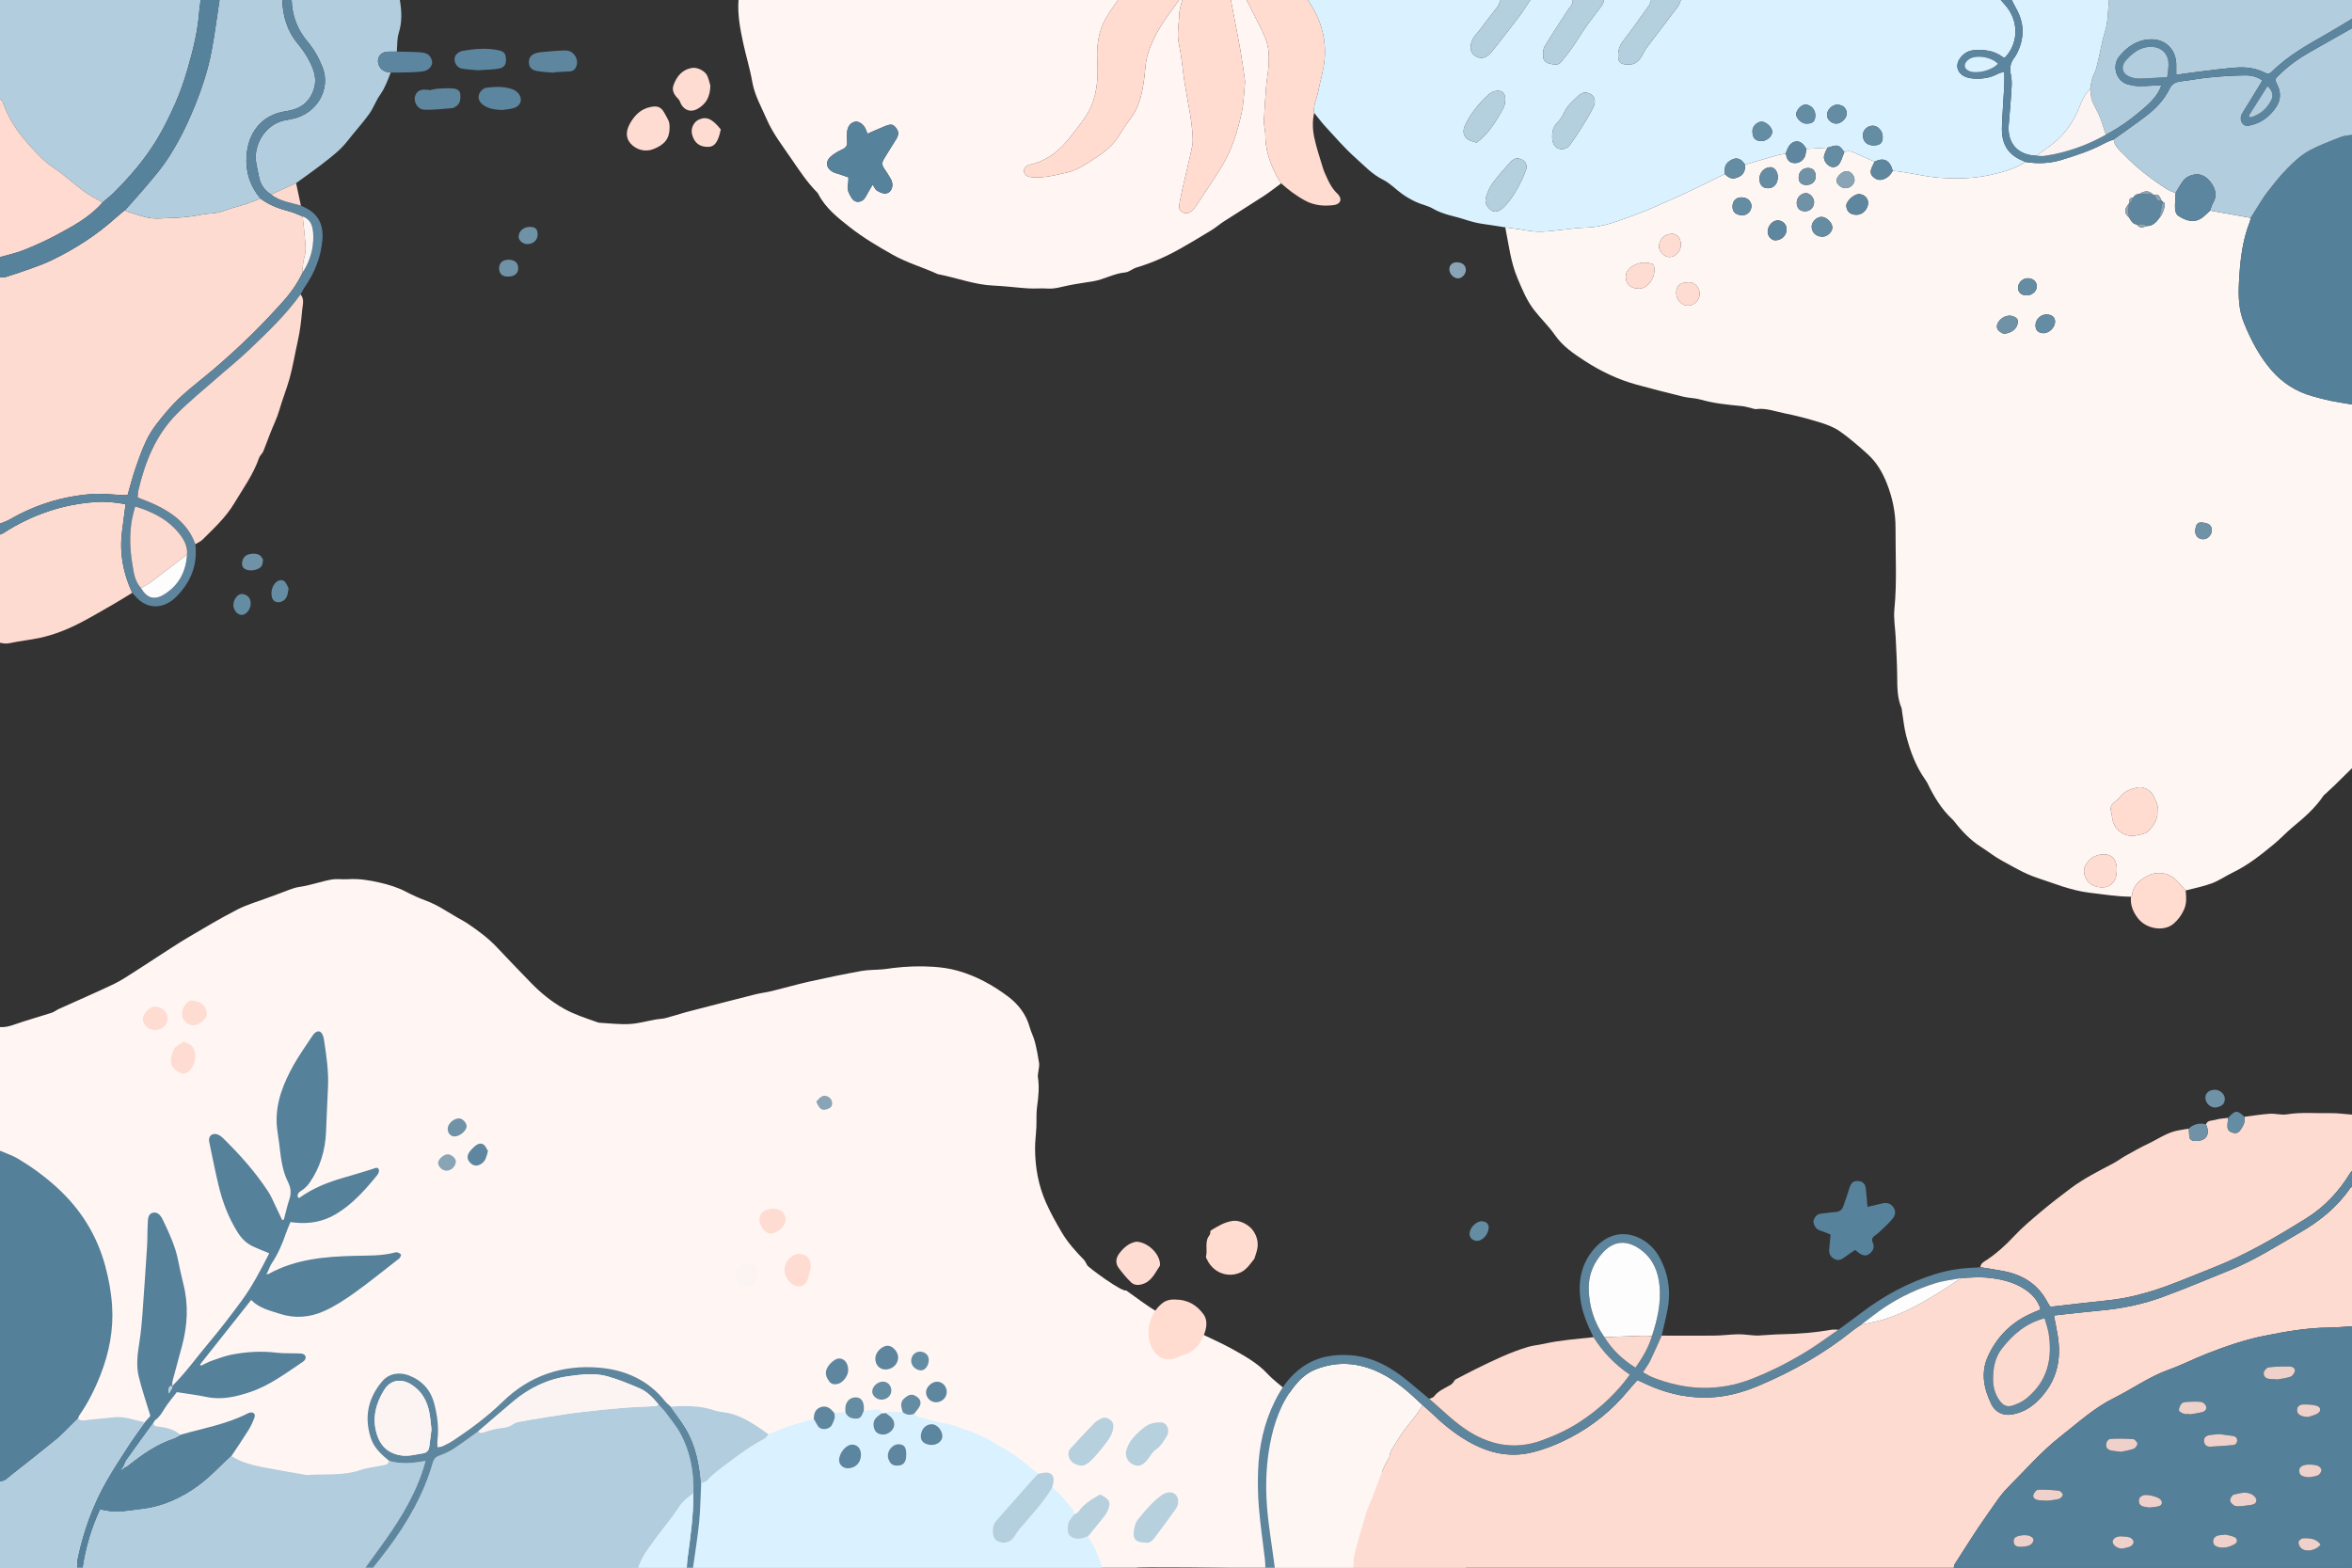 <?xml version="1.0" encoding="utf-8"?>
<!-- Generator: Adobe Illustrator 27.5.0, SVG Export Plug-In . SVG Version: 6.00 Build 0)  -->
<svg version="1.1" xmlns="http://www.w3.org/2000/svg" xmlns:xlink="http://www.w3.org/1999/xlink" x="0px" y="0px"
	 viewBox="0 0 750 500" style="enable-background:new 0 0 750 500;" xml:space="preserve">
<rect x="0" y="0" width="750" height="500" fill="#333333" stroke="none"/>
<g id="BACKGROUND" transform="rotate(90 150 150)">
</g>
<g id="OBJECTS">
	<g>
		<path style="fill:#FFF6F3;" d="M362.363,500c-0.043-0.807,105.063,1.417,105.071,0c0.032-5.577-28.493-33.12-45.719-47.451
			c-2.04-1.697-4.114-3.353-6.208-4.983c0.009-0.006,0.019-0.01,0.028-0.016c0.497-0.306,0.795-0.935,1.185-1.415
			c-0.347,0.115-0.76,0.147-1.029,0.36c-0.33,0.262-0.645,0.408-0.948,0.473c-1.335-1.031-2.68-2.051-4.036-3.055
			c-2.183-1.966-4.607-3.67-6.64-5.863c-3.046-3.286-7.133-5.553-11.079-7.763c-3.358-1.881-6.924-3.39-10.384-5.091
			c-4.538-2.232-9.171-4.302-13.56-6.8c-3.408-1.939-6.504-4.426-9.735-6.674c-0.054-0.038-0.07-0.13-0.104-0.196
			c-0.88,1.067-12.641-7.621-12.556-8.052c-0.332-0.559-0.57-1.209-1.01-1.664c-2.639-2.726-5.165-5.489-7.115-8.819
			c-1.806-3.084-3.539-6.174-4.985-9.443c-2.448-5.533-3.478-11.343-3.482-17.346c-0.001-2.225,0.31-4.448,0.415-6.675
			c0.103-2.207-0.075-4.447,0.233-6.622c0.445-3.141,0.745-6.244,0.252-9.402c-0.099-0.637,0.124-1.324,0.19-1.988
			c0.081-0.812,0.319-1.651,0.196-2.433c-0.356-2.269-0.764-4.54-1.336-6.762c-0.422-1.64-1.242-3.175-1.691-4.81
			c-1.119-4.068-3.726-7.316-6.853-9.666c-4.838-3.636-10.183-6.585-16.16-8.262c-2.549-0.715-5.12-1.061-7.674-1.234
			c-4.269-0.29-8.574-0.135-12.844,0.383c-1.104,0.134-2.202,0.333-3.309,0.426c-2.296,0.193-4.634,0.13-6.889,0.54
			c-5.546,1.008-11.07,2.151-16.571,3.38c-3.987,0.891-7.916,2.037-11.886,3.009c-1.727,0.423-3.51,0.614-5.235,1.045
			c-5.897,1.475-11.779,3.009-17.667,4.523c-1.506,0.387-3.017,0.759-4.514,1.18c-2.201,0.619-4.381,1.317-6.592,1.896
			c-0.925,0.242-1.914,0.226-2.862,0.393c-2.838,0.501-5.654,1.321-8.509,1.479c-3.179,0.176-6.39-0.235-9.587-0.407
			c-0.29-0.016-0.581-0.13-0.861-0.23c-3.546-1.257-7.115-2.382-10.449-4.246c-4.028-2.252-7.497-5.111-10.669-8.391
			c-3.575-3.696-7.161-7.383-10.674-11.138c-2.826-3.021-6.125-5.434-9.531-7.72c-1.039-0.697-2.171-1.254-3.254-1.886
			c-3.197-1.863-6.254-3.966-9.762-5.279c-2.217-0.829-4.404-1.785-6.495-2.89c-2.62-1.385-5.387-2.22-8.249-2.894
			c-3.417-0.804-6.835-1.339-10.361-1.111c-1.714,0.111-3.479-0.184-5.15,0.11c-3.421,0.602-6.69,1.854-10.171,2.334
			c-2.092,0.289-4.089,1.288-6.12,1.994c-1.325,0.461-2.636,0.962-3.948,1.456c-3.27,1.231-6.683,2.184-9.772,3.768
			c-5.279,2.707-10.391,5.749-15.501,8.771c-3.478,2.057-6.84,4.311-10.243,6.495c-2.244,1.44-4.448,2.942-6.706,4.357
			c-2.31,1.448-4.57,3.025-7.021,4.191c-5.752,2.737-11.609,5.255-17.414,7.882c-0.81,0.366-1.525,0.98-2.359,1.249
			c-3.956,1.278-7.975,2.371-11.892,3.758c-1.521,0.539-2.977,0.898-4.564,0.8L0,500H362.363z"/>
		<path style="fill:#FEF6F3;" d="M679.519,286c-4.481-0.037-8.887-0.751-13.323-1.288c-5.837-0.707-11.193-2.96-16.663-4.759
			c-3.967-1.305-7.648-3.543-11.35-5.561c-2.247-1.225-4.265-2.864-6.434-4.241c-3.419-2.171-6.149-5.041-8.608-8.208
			c-0.203-0.262-0.44-0.501-0.683-0.729c-3.429-3.223-5.791-7.175-7.806-11.369c-0.214-0.446-0.506-0.857-0.792-1.264
			c-3.001-4.259-4.76-9.073-6.049-14.049c-0.66-2.548-0.892-5.206-1.318-7.815c-0.053-0.327-0.044-0.68-0.169-0.976
			c-1.368-3.23-1.322-6.626-1.354-10.048c-0.04-4.146-0.293-8.29-0.483-12.433c-0.137-2.979-0.705-5.995-0.412-8.927
			c0.863-8.646,0.319-17.295,0.366-25.938c0.026-4.871-0.952-9.619-2.779-14.242c-1.411-3.57-3.28-6.717-6.067-9.252
			c-2.878-2.617-5.836-5.191-9.02-7.41c-1.92-1.338-4.274-2.164-6.544-2.861c-3.614-1.111-7.291-2.075-10.998-2.815
			c-2.982-0.595-5.907-1.735-9.053-1.339c-0.461,0.058-0.961-0.175-1.441-0.282c-1.026-0.228-2.039-0.574-3.077-0.673
			c-4.441-0.425-8.87-0.837-13.192-2.082c-1.785-0.514-3.72-0.484-5.533-0.926c-4.985-1.214-9.957-2.492-14.906-3.847
			c-5.968-1.634-11.517-4.305-16.657-7.67c-3.417-2.237-6.844-4.545-9.288-8.062c-1.967-2.83-4.505-5.255-6.64-7.978
			c-2.374-3.029-3.803-6.575-5.304-10.101c-2.233-5.246-2.835-10.841-3.942-16.333c0.98,0.13,1.958,0.267,2.939,0.389
			c2.87,0.357,5.754,1.085,8.607,0.978c4.781-0.178,9.534-1.179,14.312-1.298c5.311-0.132,10.062-2.095,14.873-3.819
			c4.821-1.728,9.481-3.914,14.169-5.995c3.239-1.438,6.407-3.035,9.601-4.572c1.845-0.888,3.678-1.797,5.517-2.697
			c1.501,1.516,2.566,1.732,4.306,0.978c1.784-0.772,2.237-2.211,2.125-3.974c3.381-0.988,6.757-1.994,10.148-2.951
			c0.937-0.264,1.916-0.382,2.876-0.567c0.221,1.372,0.613,2.645,2.21,2.956c1.57,0.306,2.85-0.409,3.644-1.626
			c0.499-0.765,0.477-1.87,0.688-2.823c2.237-0.134,4.474-0.268,6.711-0.402c-0.379,0.903-0.93,1.775-1.095,2.715
			c-0.234,1.333,1.032,3.095,2.384,3.409c1.176,0.272,2.172-0.327,2.715-1.322c0.58-1.062,0.914-2.258,1.356-3.396
			c0.964-0.384,1.91-0.37,2.867,0.059c2.263,1.014,4.535,2.007,6.804,3.008c-0.285,0.59-0.587,1.172-0.851,1.771
			c-0.457,1.034-0.633,2.075,0.281,2.959c0.93,0.9,1.953,1.346,3.332,0.883c1.439-0.483,2.341-1.437,3.033-2.693
			c5.016,0.373,9.848,1.855,14.902,2.198c5.482,0.371,10.796,0.297,16.203-0.886c3.99-0.873,7.783-1.944,11.226-4.141
			c3.894,0.629,7.741,0.489,11.535-0.675c4.746-1.455,9.461-2.978,13.841-5.381c0.859-0.471,1.822-0.752,2.736-1.121
			c0.257,2.164,1.953,3.44,3.275,4.813c4.174,4.333,8.925,8.002,14.017,11.209c0.74,0.466,1.631,0.693,2.453,1.031
			c-0.069,1.73-0.242,3.465-0.158,5.188c0.035,0.721,0.426,1.706,0.982,2.072c2.601,1.707,5.341,2.612,8.119,0.281
			c0.723-0.606,1.391-1.277,2.085-1.918c4.307,0.776,8.613,1.551,12.919,2.326c-0.084,0.406-0.111,0.836-0.262,1.216
			c-2.493,6.251-3.13,12.837-3.472,19.466c-0.223,4.328-0.081,8.646,1.569,12.742c2.195,5.447,4.887,10.616,8.745,15.109
			c3.554,4.139,7.968,6.909,13.208,8.368c1.912,0.532,3.832,1.057,5.775,1.457c2.235,0.46,4.499,0.778,6.751,1.158
			c0,38.667,0,77.333,0,116c-1.808,1.783-3.609,3.573-5.428,5.345c-0.932,0.908-1.894,1.784-2.844,2.673
			c-0.292,0.273-0.653,0.498-0.87,0.821c-2.619,3.893-6.096,6.924-9.682,9.876c-2.095,1.724-3.94,3.751-6.034,5.477
			c-4.131,3.407-8.307,6.761-13.19,9.102c-2.246,1.076-4.321,2.561-6.636,3.427c-2.694,1.008-5.565,1.542-8.358,2.282
			c-1.052-1.152-2.05-2.359-3.167-3.444c-2.357-2.286-6.072-2.751-8.966-1.22c-2.586,1.368-4.697,3.103-4.992,6.292
			C679.82,285.763,679.627,285.877,679.519,286z M680.141,63.074l-0.077,0.042c-1.065-0.036-1.128,0.614-0.969,1.416
			c-0.093,0.092-0.157,0.201-0.194,0.327c-1.631,2.003-1.607,3.024,0.109,4.623c0.553,0.969,1.076,1.972,2.372,2.102
			c0.859,1.314,1.985,0.984,3.135,0.51c1.88,0.009,3.021-1.147,4.01-2.544c1.025-0.966,2.015-3.708,1.68-4.783
			c-0.056-0.181-0.367-0.282-0.56-0.42c-0.15-0.167-0.3-0.333-0.451-0.499c-0.45-0.963-0.737-2.144-2.251-1.685
			c-0.142-0.079-0.293-0.132-0.453-0.158c-1.18-1.213-2.387-1.272-4.229-0.208c-0.409,0.103-0.817,0.206-1.225,0.308
			C680.738,62.428,680.439,62.751,680.141,63.074z M687.953,258.662c0-0.665,0.152-1.377-0.034-1.985
			c-0.314-1.024-0.849-1.98-1.281-2.969c-0.676-1.549-3.154-2.904-4.814-2.574c-2.225,0.441-4.313,1.137-5.793,3.048
			c-0.502,0.648-1.164,1.191-1.817,1.699c-1.046,0.813-1.4,1.782-1.001,3.064c0.17,0.546,0.21,1.135,0.279,1.707
			c0.488,4.02,3.954,6.606,7.867,5.768c1.26-0.27,2.799-0.471,3.621-1.293C686.701,263.409,688.138,261.346,687.953,258.662z
			 M674.98,277.898c0-0.498,0.056-1.004-0.009-1.493c-0.383-2.88-2.128-4.242-4.99-3.872c-0.649,0.084-1.304,0.272-1.909,0.526
			c-2.047,0.859-3.773,3.281-3.521,5.146c0.391,2.887,2.639,4.956,6.202,4.8C673.208,282.897,674.988,280.795,674.98,277.898z
			 M527.339,84.377c-2.968-1.297-6.382-0.497-8.31,1.898c-0.245,0.305-0.426,0.712-0.498,1.098
			c-0.512,2.776,1.068,4.583,3.861,4.666c1.374,0.041,2.337-0.446,3.254-1.4C527.333,88.884,527.871,86.863,527.339,84.377z
			 M534.506,93.402c-0.01,2.197,1.71,4.076,3.736,4.081c1.92,0.005,3.663-1.671,3.743-3.599c0.086-2.066-1.489-3.898-3.324-3.867
			C535.753,90.065,534.517,91.072,534.506,93.402z M532.282,81.987c2.021-0.002,3.689-1.754,3.721-3.908
			c0.028-1.94-1.214-3.506-2.792-3.518c-2.424-0.018-4.251,1.824-4.194,4.231C529.05,80.244,530.834,81.988,532.282,81.987z
			 M592.03,68.512c1.946-0.011,3.686-1.832,3.673-3.843c-0.01-1.525-1.281-2.729-2.913-2.761c-1.601-0.031-4.097,2.266-4.044,3.722
			C588.811,67.447,590.038,68.523,592.03,68.512z M581.206,75.488c1.54-0.026,3.126-1.546,3.093-2.964
			c-0.037-1.542-1.9-3.352-3.451-3.352c-1.612-0.001-3.234,1.673-3.145,3.246C577.809,74.28,579.227,75.522,581.206,75.488z
			 M566.908,56.35c-0.029-1.63-1.071-3.01-2.283-3.023c-1.928-0.02-3.582,1.668-3.576,3.65c0.007,1.967,1.013,3.083,2.76,3.059
			C565.701,60.012,566.946,58.53,566.908,56.35z M638.854,106.441c2.334-0.058,4.109-1.442,4.467-3.004
			c0.325-1.416,0.047-1.963-1.281-2.523c-1.487-0.627-3.442,0.009-4.584,1.489c-0.721,0.934-1.012,1.998-0.23,2.938
			C637.736,105.954,638.595,106.275,638.854,106.441z M652.605,100.297c-1.862-0.041-3.515,1.555-3.535,3.411
			c-0.017,1.562,0.817,2.446,2.4,2.548c1.896,0.122,3.887-1.818,3.842-3.744C655.28,101.137,654.3,100.334,652.605,100.297z
			 M569.716,73.142c0.014-1.541-1.27-2.845-2.803-2.847c-1.716-0.002-3.221,1.713-3.242,3.694c-0.013,1.269,1.211,2.648,2.359,2.658
			C568.084,76.664,569.698,75.13,569.716,73.142z M555.283,62.949c-1.778,0.038-2.839,1.17-2.823,3.011
			c0.014,1.705,1.131,2.66,3.151,2.694c1.602,0.027,2.949-1.383,2.885-3.02C558.434,64.052,557.068,62.911,555.283,62.949z
			 M645.861,94.201c1.766,0.197,3.454-1.025,3.604-2.609c0.142-1.505-0.83-2.62-2.469-2.832c-1.675-0.217-3.337,1.12-3.474,2.796
			C643.404,93.001,644.312,94.028,645.861,94.201z M575.49,67.397c1.708,0.027,2.998-1.249,2.984-2.953
			c-0.011-1.38-1.348-2.854-2.58-2.845c-1.592,0.012-2.951,1.415-2.965,3.059C572.917,66.307,573.913,67.372,575.49,67.397z
			 M578.98,56.352c0.053-1.65-0.753-2.669-2.192-2.77c-1.821-0.128-3.195,1.139-3.23,2.978c-0.029,1.562,0.851,2.441,2.441,2.438
			C577.736,58.995,578.929,57.936,578.98,56.352z M699.996,169.283c-0.02,1.636,1.006,2.714,2.567,2.697
			c1.5-0.016,2.748-1.371,2.719-2.952c-0.029-1.56-1.063-2.214-3.13-2.379C700.71,166.534,700.215,167.241,699.996,169.283z
			 M588.608,60.02c1.417-0.045,2.791-1.348,2.773-2.63c-0.02-1.457-1.307-2.853-2.589-2.806c-1.385,0.051-3.175,1.76-3.173,3.028
			C585.622,58.771,587.227,60.064,588.608,60.02z"/>
		<path style="fill:#FEDBD0;" d="M623,500c-63.833,0-127.667,0-191.5,0c0.109-1.4,0.038-2.844,0.365-4.191
			c0.775-3.196,1.715-6.353,2.636-9.511c0.602-2.062,1.084-4.195,1.979-6.129c2.321-5.011,3.543-10.485,6.466-15.235
			c0.126-0.205,0.181-0.471,0.207-0.716c0.161-1.56,1.197-2.67,1.938-3.947c1.587-2.735,3.482-5.229,5.48-7.668
			c1.135-1.386,2.09-2.918,3.127-4.385c0.878,0.766,1.792,1.494,2.627,2.303c3.598,3.486,7.44,6.677,11.787,9.17
			c6.411,3.678,13.171,5.353,20.6,3.493c4.237-1.061,8.191-2.676,12.041-4.69c7.177-3.755,13.324-8.74,18.465-14.989
			c0.938-1.14,1.95-2.218,2.932-3.33c1.704,0.772,3.2,1.503,4.737,2.135c5.842,2.405,11.935,3.647,18.246,3.4
			c5.454-0.214,10.695-1.651,15.701-3.762c10.855-4.578,21.031-10.344,30.219-17.776c0.768-0.622,1.628-1.13,2.446-1.692
			c2.325-0.514,4.693-0.884,6.966-1.569c6.536-1.969,12.432-5.303,18.194-8.877c2.296-1.424,4.526-2.953,6.786-4.435
			c2.576-0.065,5.17-0.355,7.723-0.145c4.5,0.369,8.904,1.307,12.737,3.908c2.238,1.519,3.939,3.496,4.736,6.04
			c-0.14,0.221-0.167,0.323-0.227,0.349c-1.063,0.465-2.143,0.893-3.194,1.383c-6.055,2.821-10.479,7.337-13.259,13.349
			c-2.424,5.241-1.382,10.402,1.047,15.386c1.19,2.441,3.62,3.714,6.339,3.293c4.946-0.766,8.461-3.775,11.243-7.64
			c3.751-5.209,4.589-11.135,3.601-17.373c-0.335-2.116-0.785-4.215-1.232-6.582c4.976-0.537,9.83-1.131,14.698-1.569
			c6.83-0.614,13.517-1.964,19.931-4.322c7.326-2.694,14.531-5.719,21.76-8.672c7.81-3.19,14.893-7.747,22.164-11.949
			c6.273-3.625,11.789-8.086,15.927-14.114c0.129-0.188,0.372-0.296,0.562-0.442c0,14.833,0,29.667,0,44.5
			c-2.472,0.148-4.942,0.406-7.415,0.423c-6.998,0.048-13.85,1.277-20.66,2.647c-6.182,1.243-12.155,3.319-18.031,5.599
			c-4.17,1.619-8.171,3.69-12.377,5.197c-6.222,2.23-11.549,6.109-17.404,9.01c-6.341,3.141-11.549,7.948-17.087,12.288
			c-6.142,4.813-11.179,10.666-16.643,16.128c-2.606,2.605-4.496,5.696-6.591,8.626c-3.688,5.156-7.004,10.578-10.453,15.904
			C623.126,499.15,623.108,499.604,623,500z"/>
		<path style="fill:#DAF1FF;" d="M645.881,51.659c-3.444,2.198-7.237,3.269-11.227,4.142c-5.407,1.183-10.721,1.257-16.203,0.886
			c-5.054-0.342-9.887-1.825-14.902-2.197c-0.856-3.399-2.841-4.399-5.794-2.92c-2.269-1.001-4.541-1.994-6.804-3.008
			c-0.956-0.429-1.903-0.444-2.867-0.059c-1.488-2.235-1.988-2.422-4.426-1.665c-0.308,0.096-0.622,0.173-0.934,0.259
			c-2.237,0.134-4.474,0.268-6.711,0.402c-0.739-1.253-1.693-2.499-3.206-2.389c-1.607,0.117-2.477,1.491-3.06,2.929
			c-0.124,0.305-0.185,0.635-0.276,0.953c-0.96,0.185-1.938,0.303-2.876,0.567c-3.39,0.957-6.766,1.963-10.147,2.95
			c-1.414-2.314-3.32-2.549-5.366-0.809c-1.271,1.081-1.104,2.429-1.065,3.805c-1.839,0.9-3.672,1.81-5.517,2.697
			c-3.194,1.537-6.362,3.134-9.601,4.572c-4.688,2.082-9.348,4.268-14.169,5.995c-4.811,1.724-9.562,3.686-14.873,3.819
			c-4.778,0.119-9.532,1.12-14.312,1.298c-2.853,0.106-5.737-0.621-8.607-0.978c-0.98-0.122-1.959-0.259-2.939-0.389
			c-2.363-0.368-4.721-0.78-7.092-1.09c-2-0.261-3.925-0.803-5.824-1.424c-3.394-1.11-6.983-1.584-10.152-3.461
			c-1.592-0.943-3.536-1.27-5.24-2.053c-1.543-0.71-3.048-1.556-4.438-2.53c-2.127-1.492-3.957-3.517-6.243-4.645
			c-3.516-1.734-6.063-4.565-8.865-7.057c-3.401-3.025-6.384-6.527-9.485-9.88c-1.283-1.387-2.404-2.925-3.599-4.393
			c-0.378-2.33,0.786-4.375,1.219-6.554c0.725-3.649,1.875-7.265,2.137-10.945C422.897,11.745,420.94,5.538,417,0
			c20.5,0,41,0,61.5,0c-0.334,0.744-0.549,1.574-1.022,2.215c-1.668,2.265-3.487,4.42-5.125,6.704
			c-1.189,1.657-2.928,2.972-3.304,5.167c-0.288,1.685,0.126,2.97,1.294,3.722c1.494,0.961,2.96,0.907,4.359-0.297
			c0.683-0.588,1.251-1.322,1.811-2.036c2.653-3.387,5.321-6.763,7.908-10.2C485.698,3.579,486.812,1.762,488,0c4.5,0,9,0,13.5,0
			c0.123,1.5-1.014,2.382-1.715,3.473c-2.413,3.757-4.932,7.45-7.207,11.288c-0.569,0.961-0.591,2.397-0.471,3.575
			c0.133,1.304,1.367,1.894,2.524,2.077c1.09,0.173,2.344,0.473,3.224-0.677c1.207-1.577,2.49-3.1,3.623-4.729
			c1.464-2.105,2.748-4.335,4.227-6.429c1.671-2.365,3.494-4.623,5.198-6.966c0.324-0.446,0.404-1.071,0.596-1.613c5,0,10,0,15,0
			c-0.232,0.611-0.347,1.305-0.714,1.819c-2.735,3.83-5.445,7.683-8.324,11.404c-1.283,1.659-1.603,3.413-1.419,5.355
			c0.106,1.125,0.814,1.749,1.948,1.928c2.662,0.42,4.179-0.294,5.572-2.684c0.501-0.859,0.898-1.794,1.492-2.581
			c3.288-4.359,6.64-8.669,9.921-13.033C535.452,1.574,535.665,0.741,536,0c34,0,68,0,102,0c0.491,0.561,0.98,1.123,1.473,1.682
			c4.428,5.028,4.185,12.375-0.242,16.761c-0.211-0.087-0.468-0.137-0.655-0.279c-2.769-2.107-5.976-2.398-9.267-2.138
			c-1.727,0.137-3.141,1.059-4.202,2.437c-1.645,2.136-1.148,4.628,1.264,5.86c0.856,0.437,1.892,0.643,2.862,0.713
			c2.694,0.194,5.313-0.153,7.75-1.452c0.534-0.285,1.154-0.408,2.152-0.748c0,1.712,0.06,3.033-0.011,4.347
			c-0.222,4.07-0.547,8.135-0.728,12.207c-0.118,2.663-0.042,5.303,1.412,7.73C641.23,49.495,643.467,50.67,645.881,51.659z
			 M505.11,29.489c-0.256,0.137-1.162,0.397-1.751,0.979c-1.643,1.623-3.498,3.063-4.524,5.257c-0.551,1.178-1.23,2.391-2.15,3.279
			c-1.557,1.504-1.816,3.266-1.701,5.241c0.087,1.485,0.856,2.751,1.986,3.143c1.423,0.494,2.874-0.019,3.812-1.384
			c1.122-1.632,2.277-3.246,3.316-4.93c1.392-2.255,2.824-4.503,3.984-6.878C509.283,31.736,508.074,29.505,505.11,29.489z
			 M470.871,45.496c3.93-2.956,6.278-6.95,8.522-11.002c0.421-0.759,0.546-1.745,0.593-2.637c0.115-2.214-1.125-3.274-3.26-2.788
			c-0.698,0.159-1.432,0.522-1.96,1.001c-3.155,2.855-5.824,6.098-7.631,9.99c-1.079,2.325-0.087,4.407,2.387,5.027
			C469.919,45.187,470.308,45.324,470.871,45.496z M483.452,50.507c-0.306,0.179-1.145,0.442-1.65,1.005
			c-2.047,2.282-4.107,4.57-5.924,7.033c-0.96,1.3-1.567,2.919-2.059,4.481c-0.24,0.762-0.129,1.908,0.305,2.559
			c1.552,2.329,3.448,2.759,6.064-0.173c1.369-1.534,2.54-3.287,3.56-5.078c1.105-1.941,2.089-3.986,2.833-6.089
			C487.303,52.206,485.934,50.448,483.452,50.507z M597.483,46.377c2.103-0.022,2.929-0.841,2.868-2.844
			c-0.057-1.852-1.607-3.491-3.253-3.437c-1.659,0.054-3.031,1.374-3.053,2.937C594.016,45.133,595.318,46.4,597.483,46.377z
			 M561.771,44.979c1.662-0.011,3.404-1.567,3.36-3c-0.043-1.369-1.98-3.188-3.38-3.174c-1.53,0.016-2.99,1.54-2.947,3.077
			C558.865,44.084,559.736,44.992,561.771,44.979z M578.863,36.717c-0.009-1.883-1.526-3.421-3.295-3.34
			c-1.232,0.056-2.813,1.778-2.814,3.065c-0.001,1.306,1.752,2.963,3.161,2.988C578.061,39.467,578.873,38.72,578.863,36.717z
			 M588.878,36.266c0.019-1.723-1.126-2.82-3.004-2.876c-1.633-0.049-3.337,1.691-3.285,3.355c0.045,1.431,1.488,2.712,3.024,2.684
			C587.147,39.402,588.862,37.74,588.878,36.266z"/>
		<path style="fill:#FFF6F3;" d="M408.533,58.479c-1.798,1.317-3.541,2.718-5.404,3.934c-4.277,2.79-8.624,5.473-12.917,8.238
			c-1.319,0.85-2.504,1.91-3.841,2.728c-3.322,2.033-6.663,4.039-10.056,5.95c-4.422,2.49-9.039,4.543-13.92,5.997
			c-1.251,0.373-2.369,1.453-3.606,1.564c-3.596,0.324-6.705,2.239-10.194,2.823c-2.65,0.443-5.321,0.782-7.949,1.326
			c-2.188,0.453-4.305,1.146-6.604,0.991c-2.044-0.138-4.111,0.076-6.156-0.053c-3.711-0.235-7.408-0.74-11.121-0.898
			c-6.035-0.257-11.638-2.472-17.477-3.602c-0.082-0.016-0.172-0.011-0.245-0.045c-4.718-2.176-9.728-3.572-14.331-6.159
			c-4.785-2.69-9.472-5.47-13.768-8.848c-3.828-3.01-7.697-6.056-10.006-10.542c-0.076-0.147-0.16-0.299-0.275-0.414
			c-3.238-3.252-5.741-7.057-8.316-10.825c-2.801-4.099-5.895-8.072-7.86-12.606c-1.689-3.898-3.863-7.634-4.614-11.963
			c-0.731-4.219-2.033-8.335-2.924-12.53C236.001,9.088,235.15,4.603,235.5,0c40.333,0,80.667,0,121,0
			c-1.292,1.925-2.708,3.779-3.849,5.789c-2.4,4.23-3.022,8.88-2.741,13.661c0.331,5.63-0.091,11.171-2.82,16.187
			c-1.488,2.735-3.597,5.14-5.482,7.651c-3.375,4.494-7.508,7.921-13.143,9.225c-1.399,0.324-2.042,1.155-1.928,2.188
			c0.113,1.028,0.972,1.667,2.328,1.799c3.949,0.387,7.743-0.654,11.507-1.497c2.204-0.494,4.342-1.662,6.276-2.895
			c3.62-2.309,7.354-4.551,9.807-8.272c1.273-1.932,2.426-3.959,3.85-5.774c3.284-4.188,4.09-9.14,4.697-14.186
			c0.237-1.967,0.279-3.993,0.806-5.882c1.375-4.927,3.913-9.306,6.887-13.439C373.789,3.032,374.897,1.518,376,0
			c0.333,0,0.667,0,1,0c-0.329,1.449-0.902,2.891-0.939,4.347c-0.08,3.205-0.865,6.349-0.146,9.641
			c0.896,4.105,1.201,8.336,1.848,12.499c0.52,3.347,1.199,6.669,1.752,10.011c0.296,1.792,0.551,3.599,0.683,5.409
			c0.113,1.551,0.278,3.168-0.025,4.665c-0.901,4.458-2.036,8.868-3.048,13.305c-0.404,1.774-0.747,3.562-1.077,5.351
			c-0.2,1.081,0.098,2.042,1.134,2.532c0.968,0.458,1.953,0.366,2.756-0.454c0.465-0.475,0.986-0.921,1.348-1.469
			c2.832-4.282,5.744-8.516,8.411-12.899c3.175-5.218,4.931-11.034,6.229-16.944c0.67-3.05,0.737-6.233,1.052-9.359
			c0.05-0.492,0.017-1.003-0.056-1.494c-0.457-3.105-0.869-6.218-1.423-9.306C394.548,10.549,393.504,5.278,392.5,0
			c1.667,0,3.333,0,5,0c0.782,1.536,1.581,3.063,2.343,4.609c1.241,2.515,2.622,4.976,3.647,7.578
			c1.597,4.056,1.215,8.276,0.595,12.49c-0.3,2.039-0.426,4.105-0.578,6.163c-0.188,2.552-0.335,5.108-0.467,7.664
			c-0.03,0.573,0.056,1.155,0.118,1.729c0.098,0.9,0.325,1.797,0.318,2.694c-0.034,4.595,1.39,8.792,3.424,12.824
			C407.376,56.695,407.985,57.571,408.533,58.479z M276.632,42.652c-0.272-0.678-0.444-1.137-0.639-1.585
			c-0.597-1.379-2.087-2.423-3.211-2.26c-1.504,0.218-2.581,1.558-2.661,3.383c-0.044,0.994-0.087,1.999,0.007,2.986
			c0.121,1.273-0.402,1.949-1.547,2.48c-1.267,0.587-2.528,1.301-3.586,2.202c-1.931,1.644-1.602,3.844,0.659,5.026
			c0.65,0.34,1.407,0.474,2.111,0.715c0.918,0.313,1.832,0.638,2.789,0.973c-0.052,0.866-0.003,1.539-0.147,2.167
			c-0.301,1.305-0.002,2.43,0.663,3.563c0.606,1.033,1.134,2.076,2.539,2.058c1.467-0.019,2.16-1.031,2.763-2.182
			c0.487-0.929,1.041-1.823,1.891-3.299c0.617,0.898,0.875,1.634,1.389,1.938c0.802,0.474,1.795,0.953,2.675,0.9
			c2.02-0.121,2.896-2.671,1.707-4.659c-0.68-1.136-1.353-2.282-2.121-3.358c-0.733-1.025-0.681-1.988-0.056-2.997
			c1.266-2.044,2.51-4.103,3.81-6.125c0.924-1.438,1.006-2.486,0.154-3.646c-0.952-1.297-1.593-1.48-3.479-0.738
			C280.495,40.918,278.695,41.757,276.632,42.652z"/>
		<path style="fill:#548099;" d="M623,500c0.108-0.396,0.126-0.85,0.338-1.178c3.449-5.325,6.766-10.747,10.453-15.904
			c2.095-2.93,3.985-6.021,6.591-8.626c5.464-5.462,10.501-11.315,16.643-16.128c5.538-4.34,10.746-9.147,17.087-12.288
			c5.855-2.901,11.182-6.78,17.404-9.01c4.206-1.507,8.207-3.578,12.377-5.197c5.876-2.281,11.849-4.356,18.031-5.599
			c6.81-1.37,13.662-2.598,20.66-2.647c2.472-0.017,4.943-0.275,7.415-0.423c0,25.667,0,51.333,0,77
			C707.667,500,665.333,500,623,500z M676.375,463.035c1.139-0.251,2.619-0.443,3.985-0.943c0.563-0.206,1.229-1.084,1.215-1.641
			c-0.013-0.519-0.836-1.415-1.355-1.454c-2.359-0.18-4.741-0.217-7.104-0.089c-0.962,0.052-1.502,0.973-1.518,1.987
			c-0.016,0.99,0.656,1.517,1.505,1.71C674.055,462.823,675.045,462.87,676.375,463.035z M707.815,457.402
			c-1.287,0.123-2.369,0.146-3.416,0.349c-0.971,0.189-1.705,0.856-1.602,1.897c0.107,1.09,0.798,1.832,2.005,1.764
			c2.388-0.135,4.776-0.288,7.159-0.498c0.801-0.071,1.394-0.547,1.424-1.445c0.031-0.915-0.549-1.353-1.359-1.482
			C710.559,457.755,709.086,457.576,707.815,457.402z M726.254,439.961c1.112-0.215,2.701-0.371,4.167-0.88
			c0.615-0.213,1.278-1.134,1.369-1.807c0.134-0.982-0.882-1.442-1.701-1.451c-2.232-0.024-4.478,0.013-6.689,0.279
			c-0.592,0.071-1.399,0.978-1.532,1.621c-0.188,0.906,0.367,1.814,1.446,2.009C724.122,439.877,724.957,439.867,726.254,439.961z
			 M698.203,450.972c0.01,0.05,0.02,0.1,0.03,0.149c1.375-0.248,2.772-0.412,4.117-0.773c0.882-0.237,1.453-1.041,1.088-1.923
			c-0.234-0.566-0.959-1.235-1.526-1.297c-1.551-0.169-3.138-0.088-4.705-0.005c-0.552,0.029-1.29,0.196-1.585,0.577
			c-0.46,0.595-0.888,1.461-0.802,2.145c0.056,0.438,1.022,0.872,1.655,1.091C696.995,451.114,697.624,450.972,698.203,450.972z
			 M715.076,480.338c0.595-0.074,1.654-0.193,2.711-0.339c1.004-0.139,1.888-0.673,1.714-1.707
			c-0.109-0.646-0.848-1.376-1.491-1.706c-1.902-0.976-3.9-0.309-5.789,0.143c-0.519,0.124-1.159,1.292-1.087,1.904
			c0.073,0.618,0.87,1.313,1.518,1.651C713.17,480.554,713.941,480.338,715.076,480.338z M652.969,478.636
			c0.992-0.141,2.333-0.217,3.6-0.565c0.519-0.142,1.203-0.862,1.214-1.333c0.01-0.437-0.739-1.228-1.219-1.282
			c-2.214-0.249-4.455-0.413-6.676-0.329c-0.544,0.02-1.336,1.018-1.5,1.692c-0.23,0.941,0.638,1.49,1.508,1.636
			C650.792,478.605,651.719,478.572,652.969,478.636z M709.683,489.446c-0.95,0.101-1.623,0.107-2.263,0.255
			c-0.974,0.227-1.67,0.848-1.699,1.888c-0.03,1.088,0.736,1.636,1.698,1.861c1.885,0.441,3.648-0.083,5.244-1.002
			c0.951-0.548,0.863-1.725-0.147-2.201C711.565,489.8,710.47,489.657,709.683,489.446z M735.998,451.944
			c0.766-0.263,1.911-0.507,2.907-1.034c1.329-0.703,1.286-2.119-0.137-2.548c-1.368-0.413-2.888-0.43-4.34-0.418
			c-1.058,0.008-1.957,0.585-1.937,1.817c0.019,1.175,0.899,1.694,1.904,1.985C734.784,451.858,735.208,451.851,735.998,451.944z
			 M736.343,471.154c0.952-0.19,1.982-0.219,2.829-0.627c0.533-0.258,1.055-1.068,1.089-1.659c0.026-0.456-0.629-1.207-1.134-1.38
			c-0.902-0.31-1.919-0.375-2.888-0.376c-2.054-0.003-3.157,0.781-3.079,2.046C733.246,470.543,734.07,471.029,736.343,471.154z
			 M685.329,480.831c1.121-0.151,2.125-0.188,3.072-0.44c1.06-0.282,1.275-1.309,0.548-2.125c-0.839-0.942-4.41-1.793-5.578-1.336
			c-0.85,0.332-1.374,0.897-1.335,1.857c0.039,0.958,0.583,1.513,1.482,1.72C684.157,480.654,684.81,480.74,685.329,480.831z
			 M740.005,492.591c-1.539-1.969-3.594-2.067-5.636-1.96c-0.518,0.027-1.346,0.675-1.414,1.13c-0.09,0.604,0.254,1.474,0.712,1.921
			C735.185,495.163,738.52,494.628,740.005,492.591z M676.726,493.932c0.587-0.147,1.677-0.286,2.637-0.716
			c0.486-0.218,1.047-0.983,1.011-1.458c-0.039-0.507-0.658-1.215-1.173-1.388c-0.918-0.307-1.947-0.334-2.934-0.373
			c-1.421-0.057-2.583,0.753-2.604,1.715C673.642,492.718,675.015,493.892,676.726,493.932z M645.368,489.612
			c-0.518,0.079-1.188,0.107-1.81,0.293c-0.819,0.245-1.502,0.673-1.465,1.719c0.041,1.148,0.804,1.672,1.744,1.718
			c1.049,0.052,2.16-0.065,3.152-0.39c0.58-0.19,1.252-0.858,1.4-1.436c0.245-0.953-0.599-1.458-1.413-1.727
			C646.519,489.64,646.001,489.675,645.368,489.612z"/>
		<path style="fill:#FEDBD0;" d="M0,167c0-26.167,0-52.333,0-78.5c0.655-0.054,1.348,0.012,1.957-0.184
			c2.915-0.939,5.824-1.904,8.703-2.95c2.025-0.735,4.049-1.507,5.985-2.446c7.362-3.571,14.19-7.963,20.285-13.455
			c0.977-0.88,2.019-1.686,3.031-2.527c0.166,0.179,0.303,0.467,0.502,0.52c2.616,0.693,5.08,1.824,7.844,2.137
			c2.246,0.255,4.413-0.067,6.612-0.105c1.972-0.034,3.95-0.216,5.91-0.455c2.202-0.269,4.38-0.885,6.583-0.967
			c2.481-0.093,4.64-1.107,6.921-1.79c1.481-0.444,2.984-0.823,4.446-1.322c1.438-0.492,2.836-1.099,4.251-1.654
			c2.793,2.133,6.002,3.297,9.37,4.16c1.408,0.361,2.737,1.032,4.103,1.562c0.266,2.54,0.588,5.076,0.777,7.622
			c0.115,1.554,0.345,3.212-0.054,4.664c-0.515,1.874-0.791,3.707-0.737,5.622c-1.573,3.32-3.654,6.326-6.088,9.04
			c-3.324,3.707-6.727,7.357-10.291,10.831c-3.92,3.821-7.962,7.531-12.132,11.076c-4.86,4.131-10.081,7.837-14.27,12.729
			c-2.655,3.1-5.309,6.215-7.058,9.913c-1.381,2.918-2.466,5.988-3.514,9.048c-0.934,2.729-1.636,5.537-2.437,8.3
			c-0.516,0.024-0.845,0.064-1.171,0.051c-3.396-0.132-6.816-0.595-10.184-0.349c-9.322,0.68-18.082,3.378-26.199,8.083
			C2.164,166.221,1.051,166.557,0,167z"/>
		<path style="fill:#DAF1FF;" d="M346.953,489.988c0.806,1.415,1.73,2.778,2.39,4.258c0.832,1.868,1.448,3.832,2.157,5.754
			c-43.5,0-87,0-130.5,0c0.664-4.841,1.467-9.669,1.949-14.528c0.409-4.123,0.447-8.283,0.649-12.426
			c0.655-0.292,1.496-0.416,1.932-0.903c1.935-2.161,4.26-3.808,6.56-5.537c3.753-2.82,7.508-5.604,11.694-7.767
			c0.521-0.269,0.858-0.895,1.28-1.356c1.969-0.804,3.904-1.705,5.914-2.389c2.802-0.953,5.66-1.745,8.494-2.605
			c0.444,0.781,0.854,1.584,1.34,2.338c1.034,1.602,3.777,1.039,4.439-0.312c0.597-1.219,1.348-2.508,0.685-3.985
			c1.22-0.01,2.44-0.019,3.659-0.029c0.702,1.529,1.924,2.014,3.551,1.953c1.667-0.062,1.744-1.442,2.288-2.46
			c1.394-0.16,2.786-0.341,4.183-0.474c0.906-0.086,1.406,0.366,1.468,1.282c-0.581,0.457-1.236,0.848-1.725,1.388
			c-0.997,1.1-1.005,2.435-0.49,3.73c0.443,1.113,1.448,1.554,2.592,1.627c1.41,0.09,3.026-0.987,3.526-2.301
			c0.455-1.196,0.04-2.505-1.157-3.529c-0.436-0.373-0.922-0.689-1.385-1.031c0.254-0.166,0.511-0.479,0.762-0.474
			c1.561,0.031,3.12,0.133,4.678,0.211c1.094,0.858,2.293,1.005,3.583,0.518c0.516,0.348,0.986,0.863,1.554,1.015
			c2.989,0.797,5.976,1.653,9.016,2.189c2.214,0.391,4.217,1.307,6.306,1.99c2.187,0.715,4.316,1.674,6.363,2.734
			c2.392,1.238,4.669,2.697,6.993,4.066c3.399,2.002,6.29,4.673,9.358,7.11c-0.825,0.879-1.67,1.742-2.471,2.642
			c-2.811,3.157-5.61,6.324-8.407,9.493c-0.931,1.055-1.882,2.098-2.752,3.203c-1.282,1.629-1.073,4.988,0.312,5.917
			c1.948,1.307,4.248,0.857,5.65-1.118c0.623-0.878,1.155-1.829,1.845-2.649c3.565-4.239,7.427-8.242,10.273-13.047
			c2.732,1.785,4.457,4.533,6.55,6.923c0.331,0.378,0.315,1.06,0.46,1.601c-0.496,0.652-1.051,1.268-1.474,1.965
			c-0.803,1.321-0.775,3.932-0.021,4.694c1.143,1.154,3.035,1.425,4.766,0.701C346.165,490.212,346.565,490.113,346.953,489.988z
			 M274.546,464.028c0.019-2.027-1.097-3.298-2.884-3.284c-1.897,0.015-4.097,2.687-4.097,4.975c0,1.415,1.258,2.597,2.755,2.588
			C272.798,468.292,274.522,466.546,274.546,464.028z M300.5,458.117c0.013-1.961-1.734-3.932-3.438-3.88
			c-1.956,0.061-3.375,1.636-3.444,3.82c-0.054,1.74,1.356,2.824,3.628,2.788C298.99,460.819,300.49,459.56,300.5,458.117z
			 M288.982,464.155c0.038-2.048-0.319-2.983-1.43-3.368c-1.198-0.415-2.281-0.054-3.198,0.77c-1.084,0.975-1.515,2.591-1.055,3.791
			c0.59,1.539,1.254,2.056,2.702,2.102C287.991,467.513,288.94,466.464,288.982,464.155z"/>
		<path style="fill:#FEDBD0;" d="M703.429,358.623c0.502-1.426,1.928-1.133,2.946-1.451c1.315-0.41,2.746-0.447,4.128-0.646
			c-0.073,1.037-0.284,2.089-0.18,3.108c0.102,0.994,0.945,1.465,1.891,1.687c1.031,0.242,1.717-0.193,2.278-1.028
			c0.839-1.249,1.542-2.52,1.195-4.107c2.698-0.336,5.388-0.789,8.096-0.966c1.798-0.118,3.675,0.481,5.423,0.193
			c4.629-0.762,9.263-0.294,13.889-0.384c2.297-0.044,4.602,0.301,6.904,0.47c0,6,0,12,0,18c-0.168,0.168-0.379,0.31-0.499,0.507
			c-3.606,5.916-8.197,10.898-14.1,14.566c-9.541,5.927-19.201,11.641-29.712,15.749c-4.875,1.905-9.688,3.974-14.602,5.768
			c-6.175,2.255-12.495,3.985-19.078,4.65c-6.024,0.609-12.036,1.349-18.086,2.036c-0.09-0.077-0.245-0.163-0.332-0.294
			c-0.23-0.345-0.451-0.7-0.642-1.069c-2.945-5.662-7.74-8.766-13.872-9.97c-2.517-0.494-5.059-0.863-7.59-1.289
			c0.122-1.386,1.372-1.852,2.257-2.453c3.107-2.111,5.83-4.582,8.397-7.337c2.64-2.832,5.637-5.351,8.608-7.852
			c3.084-2.596,6.282-5.065,9.508-7.485c4.242-3.181,8.981-5.539,13.649-8.011c1.312-0.695,2.5-1.622,3.798-2.346
			c2.435-1.357,4.861-2.746,7.38-3.931c3.057-1.438,5.85-3.482,9.246-4.157c1.207-0.24,2.427-0.418,3.641-0.625
			c0.038,0.747,0.084,1.493,0.112,2.241c0.048,1.279,0.794,1.688,1.971,1.714C703.511,363.988,704.945,361.76,703.429,358.623z"/>
		<path style="fill:#56819B;" d="M57.51,457.612c7.145-2.064,14.546-3.315,21.271-6.71c0.294-0.148,0.596-0.312,0.913-0.376
			c1.115-0.226,1.846,0.461,1.457,1.539c-0.502,1.392-1.12,2.772-1.899,4.026c-1.746,2.811-3.623,5.542-5.446,8.305
			c-3.48,3.206-6.708,6.758-10.503,9.534c-5.403,3.951-11.477,6.726-18.266,7.474c-3.769,0.415-7.528,1.343-11.356,0.469
			c-0.543-0.124-1.098-0.198-1.702-0.304c-2.741,5.966-4.551,12.065-5.48,18.43c-0.667,0-1.333,0-2,0
			c0.047-0.996-0.041-2.022,0.163-2.985c1.855-8.751,4.84-17.099,9.313-24.86c2.197-3.813,4.602-7.509,7.008-11.196
			c1.63-2.497,3.424-4.887,5.145-7.325c0.707-0.793,1.414-1.587,1.826-2.049c-1.337-4.444-2.733-8.452-3.722-12.558
			c-0.906-3.763-0.302-7.588,0.281-11.383c0.427-2.786,0.691-5.602,0.898-8.414c0.539-7.303,1.03-14.61,1.491-21.919
			c0.141-2.242,0.072-4.498,0.198-6.741c0.083-1.468-0.072-3.421,1.695-3.792c1.799-0.378,2.727,1.386,3.382,2.777
			c1.878,3.985,3.742,7.986,4.607,12.361c0.5,2.527,1.048,5.048,1.682,7.544c1.66,6.54,1.353,13.035-0.341,19.504
			c-1.01,3.857-2.083,7.696-3.115,11.547c-0.081,0.302-0.059,0.632-0.138,1.602c4.488-4.461,7.787-9.186,11.478-13.553
			c3.756-4.445,7.3-9.081,10.746-13.773c3.441-4.686,6.087-9.859,8.756-15.053c-1.95-0.825-3.721-1.493-5.418-2.314
			c-1.995-0.966-3.474-2.515-4.659-4.396c-2.918-4.634-4.822-9.683-6.084-14.97c-1.099-4.607-2.018-9.257-2.983-13.895
			c-0.37-1.781,0.934-2.944,2.664-2.336c0.675,0.237,1.307,0.735,1.828,1.246c5.293,5.196,10.216,10.715,14.295,16.93
			c0.951,1.448,1.61,3.09,2.377,4.656c0.715,1.462,1.396,2.941,2.091,4.412c0.184-0.025,0.369-0.049,0.553-0.074
			c0.57-2.137,1.031-4.311,1.741-6.4c0.686-2.019,0.513-3.751-0.461-5.692c-1.933-3.85-2.263-8.14-2.788-12.352
			c-0.267-2.142-0.713-4.277-0.791-6.425c-0.243-6.719,2.212-12.722,5.395-18.432c1.78-3.192,3.947-6.169,5.951-9.235
			c0.226-0.346,0.484-0.688,0.789-0.962c1.019-0.913,1.987-0.691,2.548,0.593c0.197,0.453,0.33,0.948,0.404,1.438
			c0.771,5.099,1.548,10.196,1.283,15.386c-0.242,4.729-0.409,9.461-0.621,14.191c-0.263,5.86-1.892,11.295-5.25,16.133
			c-0.69,0.994-1.642,1.891-2.657,2.548c-0.904,0.586-1.382,1.11-1.026,2.166c0.173,0.034,0.378,0.141,0.461,0.081
			c4.238-3.071,9.005-4.968,13.999-6.39c3.119-0.888,6.217-1.852,9.316-2.809c0.709-0.219,1.533-0.754,1.974,0.12
			c0.211,0.418-0.073,1.317-0.429,1.756c-3.838,4.724-7.825,9.269-13.147,12.472c-4.119,2.479-8.495,3.238-13.181,2.755
			c-0.401-0.041-0.801-0.094-1.403-0.165c-0.513,1.27-1.061,2.461-1.48,3.695c-1.126,3.313-2.51,6.49-4.453,9.422
			c-0.589,0.889-0.936,1.94-1.393,2.917c-0.092,0.177-0.184,0.354-0.276,0.531c0.237-0.025,0.475-0.049,0.712-0.074
			c8.518-4.686,17.852-5.489,27.302-5.726c4.238-0.106,8.496,0.056,12.66-0.997c0.32-0.081,0.688-0.208,0.977-0.122
			c0.431,0.129,0.934,0.345,1.165,0.687c0.135,0.199-0.127,0.769-0.346,1.076c-0.233,0.327-0.62,0.546-0.949,0.8
			c-4.471,3.456-8.851,7.037-13.446,10.319c-3.093,2.209-6.334,4.341-9.788,5.883c-4.479,1.999-9.254,2.422-14.099,0.841
			c-3.231-1.054-6.577-1.775-9.11-4.412c-5.55,7.005-10.925,13.789-16.3,20.573c0.1,0.131,0.201,0.262,0.301,0.394
			c1.158-0.542,2.28-1.184,3.48-1.603c2.105-0.736,4.22-1.533,6.399-1.952c4.669-0.897,9.384-1.167,14.146-0.602
			c2.304,0.273,4.653,0.157,6.981,0.233c0.495,0.016,1.018,0.013,1.476,0.172c0.931,0.323,1.159,1.218,0.56,1.997
			c-0.15,0.194-0.348,0.364-0.553,0.501c-5.39,3.602-10.583,7.572-16.826,9.66c-4.521,1.513-9.105,2.594-13.959,1.56
			c-2.984-0.636-6.028-0.992-9.407-1.532c-1.229,1.622-2.828,3.432-4.06,5.465c-0.787,1.297-1.522,2.517-2.777,3.402
			c-0.313,0.22-0.452,0.686-0.672,1.038c-2.79,3.854-5.6,7.693-8.352,11.574c-0.505,0.712-0.774,1.592-1.151,2.396
			c-0.148,0.187-0.298,0.372-0.446,0.558c-0.049,0.137-0.098,0.273-0.148,0.409c0.085-0.101,0.169-0.202,0.254-0.303
			c0.175-0.159,0.349-0.318,0.524-0.476c0.359-0.195,0.757-0.343,1.072-0.594c4.498-3.578,9.142-6.901,14.687-8.726
			C56.097,458.5,56.785,457.999,57.51,457.612z M54.425,441.944c-0.545,0.543-0.931,1.13-0.546,2.46
			c0.526-0.893,0.821-1.396,1.117-1.898C54.806,442.318,54.615,442.131,54.425,441.944z"/>
		<path style="fill:#B2CDDD;" d="M203.5,500c-28.167,0-56.333,0-84.5,0c1.579-2.025,3.197-4.021,4.731-6.079
			c6.246-8.378,11.41-17.326,14.302-27.453c0.29-1.015,0.785-1.708,1.872-2.113c1.625-0.605,3.261-1.3,4.707-2.241
			c2.703-1.757,5.273-3.719,7.899-5.595c0.724,0.841,1.492,0.323,2.277,0.105c1.509-0.419,3.015-0.961,4.557-1.123
			c1.518-0.159,2.939-0.342,4.212-1.261c0.46-0.332,1.027-0.601,1.581-0.702c3.082-0.565,6.171-1.099,9.267-1.587
			c3.507-0.553,7.013-1.126,10.537-1.545c4.593-0.547,9.198-1.015,13.808-1.394c3.384-0.278,6.784-0.345,10.175-0.546
			c0.372-0.022,0.727-0.309,1.091-0.473c0.773,0.86,1.621,1.664,2.303,2.59c1.619,2.199,3.404,4.325,4.683,6.715
			c3.164,5.915,4.317,12.338,4.11,19.02c-1.822,1.284-3.545,2.656-4.742,4.6c-0.692,1.125-1.486,2.192-2.282,3.248
			c-1.578,2.094-3.217,4.141-4.778,6.247c-1.37,1.847-2.75,3.695-3.969,5.642C204.576,497.276,204.103,498.679,203.5,500z"/>
		<path style="fill:#B2CDDD;" d="M0,31.5C0,21.027,0,10.555,0,0c21.333,0,42.667,0,64,0c-0.152,1.149-0.362,2.295-0.445,3.449
			c-0.456,6.311-1.958,12.421-3.71,18.458c-1.083,3.73-2.348,7.439-3.917,10.987c-1.836,4.151-3.841,8.271-6.224,12.125
			c-3.708,6-8.317,11.342-13.31,16.328c-1.152,1.15-2.46,2.144-3.697,3.21c-1.915-1.117-3.945-2.078-5.721-3.385
			c-3.388-2.494-6.481-5.412-9.98-7.724c-2.96-1.955-5.241-4.524-7.552-7.058c-3.626-3.977-6.692-8.376-8.461-13.556
			C0.812,32.337,0.335,31.943,0,31.5z"/>
		<path style="fill:#54809A;" d="M0,367c1.953,0.858,4.023,1.524,5.837,2.613c4.339,2.606,8.422,5.588,12.183,9.001
			c7.607,6.902,12.849,15.19,15.549,25.179c1.135,4.2,1.898,8.407,2.177,12.703c0.491,7.553-0.901,14.816-3.643,21.862
			c-1.81,4.652-4.023,9.07-6.872,13.17c-0.178,0.257-0.213,0.613-0.314,0.923c-0.706,0.697-1.407,1.399-2.12,2.089
			c-1.599,1.548-3.107,3.208-4.825,4.612c-4.805,3.927-9.685,7.762-14.564,11.598c-1.008,0.792-1.893,1.912-3.409,1.75
			C0,437.333,0,402.167,0,367z"/>
		<path style="fill:#B2CDDD;" d="M26.5,500c0.929-6.365,2.74-12.464,5.48-18.43c0.603,0.106,1.158,0.18,1.702,0.304
			c3.828,0.874,7.586-0.054,11.356-0.469c6.789-0.748,12.863-3.524,18.266-7.474c3.796-2.775,7.023-6.328,10.503-9.534
			c3.102,2.025,6.632,2.88,10.186,3.581c4.458,0.88,8.946,1.606,13.421,2.397c0.163,0.029,0.331,0.078,0.493,0.066
			c5.706-0.412,11.501,0.316,17.092-1.612c2.083-0.719,4.354-0.881,6.519-1.383c0.977-0.227,2.248-0.094,2.553-1.51
			c3.712,1.091,7.464,0.778,11.605,0.016c-0.403,1.373-0.662,2.386-0.997,3.374c-3.081,9.089-8.229,17.02-13.851,24.685
			c-1.456,1.986-2.886,3.991-4.328,5.988C86.5,500,56.5,500,26.5,500z"/>
		<path style="fill:#54809A;" d="M750,129c-2.252-0.38-4.516-0.698-6.751-1.158c-1.943-0.4-3.862-0.924-5.775-1.457
			c-5.24-1.459-9.654-4.229-13.208-8.368c-3.859-4.494-6.55-9.662-8.745-15.109c-1.651-4.096-1.792-8.413-1.569-12.742
			c0.342-6.628,0.979-13.214,3.472-19.466c0.151-0.38,0.178-0.809,0.261-1.215c0.56-0.912,1.104-1.835,1.684-2.735
			c1.165-1.807,2.239-3.687,3.552-5.381c2.027-2.615,4.08-5.24,6.39-7.598c2.017-2.059,4.199-4.116,6.677-5.523
			c3.273-1.858,6.882-3.141,10.398-4.542c1.12-0.446,2.405-0.482,3.614-0.706C750,71.667,750,100.333,750,129z"/>
		<path style="fill:#B2CDDD;" d="M750,43c-1.209,0.224-2.494,0.259-3.614,0.706c-3.516,1.401-7.126,2.684-10.398,4.542
			c-2.479,1.407-4.661,3.464-6.677,5.523c-2.31,2.358-4.363,4.983-6.39,7.598c-1.313,1.694-2.387,3.574-3.552,5.381
			c-0.58,0.9-1.125,1.823-1.684,2.735c-4.305-0.776-8.612-1.551-12.917-2.325c0.282-0.771,0.446-1.614,0.865-2.303
			c1.523-2.51,0.799-4.808-0.781-6.845c-1.046-1.348-2.575-2.473-4.375-2.397c-1.699,0.072-3.363,0.746-4.435,2.212
			c-0.856,1.171-1.541,2.467-2.303,3.708c-0.821-0.338-1.712-0.565-2.453-1.031c-5.093-3.207-9.843-6.876-14.017-11.209
			c-1.322-1.372-3.018-2.648-3.275-4.813c3.419-2.466,6.885-4.87,10.243-7.417c3.138-2.381,5.852-5.197,7.599-8.785
			c0.75-1.541,1.906-2.135,3.526-2.326c3.125-0.368,6.224-0.984,9.355-1.277c3.795-0.355,7.611-0.627,11.418-0.641
			c1.759-0.006,3.607,0.42,5.302,1.61c-0.364,0.614-0.68,1.166-1.013,1.708c-1.778,2.894-3.57,5.78-5.338,8.68
			c-0.656,1.076-0.791,2.241-0.043,3.293c0.763,1.074,1.962,0.805,2.981,0.542c3.378-0.871,5.963-2.942,7.831-5.808
			c1.4-2.147,1.55-4.513,0.374-6.888c-0.915-1.848-0.917-1.878,0.562-3.316c2.935-2.854,6.223-5.239,9.781-7.256
			C741.046,14.067,745.524,11.534,750,9C750,20.333,750,31.667,750,43z"/>
		<path style="fill:#FEF6F3;" d="M453.697,448.218c-1.036,1.466-1.992,2.999-3.127,4.385c-1.997,2.439-3.893,4.933-5.48,7.668
			c-0.741,1.277-1.777,2.387-1.938,3.947c-0.025,0.244-0.081,0.511-0.207,0.716c-2.923,4.751-4.145,10.224-6.466,15.235
			c-0.896,1.934-1.377,4.067-1.979,6.129c-0.922,3.158-1.861,6.316-2.636,9.511c-0.327,1.347-0.255,2.791-0.365,4.191
			c-8.333,0-16.667,0-25,0c-0.064-0.492-0.127-0.984-0.191-1.476c-0.786-6.001-1.833-11.982-2.289-18.008
			c-0.5-6.618-0.296-13.268,0.94-19.837c1.29-6.857,3.538-13.302,7.994-18.814c1.804-2.231,3.905-4.056,6.617-5.126
			c7.006-2.763,13.85-2.131,20.494,1.109C445.279,440.392,449.524,444.273,453.697,448.218z"/>
		<path style="fill:#B2CDDD;" d="M83.031,63.301c-1.415,0.556-2.813,1.164-4.251,1.655c-1.462,0.5-2.965,0.879-4.446,1.322
			c-2.282,0.684-4.44,1.698-6.921,1.79c-2.203,0.082-4.381,0.698-6.583,0.967c-1.96,0.239-3.937,0.421-5.91,0.455
			c-2.199,0.038-4.365,0.36-6.612,0.105c-2.764-0.314-5.228-1.445-7.844-2.137c-0.199-0.053-0.336-0.341-0.502-0.52
			c1.978-2.224,4.006-4.406,5.921-6.682c2.343-2.786,4.779-5.523,6.841-8.511c3.819-5.535,6.768-11.561,9.313-17.785
			c2.326-5.688,4.254-11.51,5.402-17.54C68.473,10.981,69.16,5.476,70,0c6.667,0,13.333,0,20,0c0.208,5.189,1.58,9.927,5.012,14
			c1.433,1.701,2.7,3.601,3.715,5.579c1.447,2.82,2.437,5.754,1.288,9.064c-1.492,4.298-4.563,6.224-8.889,6.84
			c-7.757,1.105-12.076,6.899-12.529,14.454C78.297,54.936,79.795,59.43,83.031,63.301z"/>
		<path style="fill:#5D859D;" d="M453.697,448.218c-4.173-3.945-8.418-7.826-13.632-10.369c-6.644-3.241-13.488-3.872-20.494-1.109
			c-2.712,1.069-4.814,2.894-6.617,5.126c-4.456,5.512-6.704,11.957-7.994,18.814c-1.236,6.569-1.44,13.219-0.94,19.837
			c0.456,6.026,1.503,12.007,2.289,18.008c0.064,0.492,0.128,0.984,0.191,1.476c-1,0-2,0-3,0c-0.048-0.899-0.047-1.804-0.152-2.696
			c-0.636-5.436-1.441-10.857-1.901-16.307c-0.335-3.965-0.414-7.975-0.272-11.952c0.276-7.714,1.882-15.169,5.327-22.127
			c2.157-4.356,4.886-8.252,9.027-11.079c4.653-3.177,9.791-4.007,15.208-3.599c7.091,0.533,12.977,3.859,18.324,8.305
			c2.236,1.859,4.459,3.733,6.689,5.599c3.79,3.227,7.337,6.807,11.421,9.605c7.432,5.091,15.641,6.85,24.394,3.67
			c4.21-1.529,8.286-3.37,12.08-5.845c5.415-3.533,10.19-7.729,14.251-12.749c0.603-0.745,1.155-1.531,1.799-2.388
			c-4.865-3.29-8.586-7.267-11.563-11.948c-1.977-4.036-3.754-8.144-4.246-12.674c-0.618-5.684,0.519-10.88,4.306-15.343
			c7.45-8.777,17.131-4.118,20.673,1.989c3.019,5.207,4.006,10.856,2.952,16.788c-0.522,2.935-1.291,5.827-1.948,8.738
			c-1.193,2.637-2.33,5.303-3.604,7.9c-0.639,1.302-1.527,2.482-2.352,3.795c1.172,0.621,2.086,1.221,3.08,1.615
			c10.465,4.143,20.984,4.634,31.595,0.488c5.979-2.336,11.681-5.231,17.151-8.551c3.608-2.19,6.999-4.739,10.487-7.127
			c2.397-1.768,4.815-3.507,7.186-5.31c7.254-5.519,15.14-9.814,23.882-12.49c3.984-1.219,8.052-1.862,12.21-1.993
			c0.661-0.021,1.321-0.104,1.981-0.157c2.531,0.427,5.073,0.795,7.59,1.29c6.133,1.204,10.928,4.308,13.872,9.97
			c0.191,0.368,0.411,0.723,0.642,1.069c0.087,0.131,0.242,0.217,0.332,0.294c6.05-0.686,12.062-1.426,18.086-2.036
			c6.583-0.666,12.902-2.396,19.078-4.65c4.914-1.794,9.728-3.863,14.602-5.768c10.511-4.108,20.171-9.822,29.712-15.749
			c5.903-3.667,10.494-8.65,14.1-14.566c0.12-0.197,0.331-0.339,0.499-0.507c0,1.667,0,3.333,0,5
			c-0.19,0.146-0.434,0.254-0.562,0.442c-4.137,6.029-9.654,10.489-15.927,14.114c-7.271,4.202-14.354,8.758-22.164,11.949
			c-7.229,2.953-14.434,5.979-21.76,8.672c-6.414,2.358-13.101,3.708-19.931,4.322c-4.868,0.438-9.722,1.032-14.698,1.569
			c0.447,2.367,0.896,4.466,1.232,6.582c0.989,6.238,0.15,12.164-3.601,17.373c-2.782,3.864-6.297,6.874-11.243,7.64
			c-2.72,0.421-5.149-0.852-6.339-3.293c-2.429-4.984-3.471-10.145-1.047-15.386c2.78-6.012,7.204-10.527,13.259-13.349
			c1.051-0.49,2.131-0.918,3.194-1.383c0.06-0.026,0.087-0.129,0.227-0.349c-0.797-2.545-2.498-4.521-4.736-6.04
			c-3.833-2.602-8.237-3.539-12.737-3.908c-2.553-0.209-5.147,0.08-7.722,0.145c-2.839,0.556-5.759,0.858-8.5,1.723
			c-5.473,1.727-10.671,4.173-15.496,7.29c-2.762,1.783-5.307,3.901-7.95,5.869c-0.817,0.561-1.677,1.07-2.446,1.692
			c-9.188,7.432-19.365,13.198-30.219,17.776c-5.006,2.111-10.247,3.548-15.701,3.762c-6.311,0.247-12.404-0.995-18.246-3.4
			c-1.536-0.632-3.032-1.364-4.737-2.135c-0.982,1.112-1.995,2.19-2.932,3.33c-5.141,6.249-11.288,11.234-18.465,14.989
			c-3.85,2.014-7.804,3.629-12.041,4.69c-7.43,1.86-14.189,0.184-20.6-3.493c-4.347-2.493-8.189-5.684-11.787-9.17
			C455.489,449.712,454.575,448.983,453.697,448.218z M526.765,426.136c1.719-5.217,2.952-10.54,2.417-16.06
			c-0.418-4.322-1.932-8.262-5.474-11.091c-3.886-3.104-8.374-3.952-12.441,0.361c-3.003,3.185-4.691,7.101-4.647,11.502
			c0.057,5.679,1.696,10.943,5.001,15.629c2.474,4.007,5.76,7.16,9.901,9.719C523.819,432.935,525.686,429.747,526.765,426.136z
			 M651.961,420.462c-5.95,1.56-10.071,5.141-13.571,9.623c-2.34,2.996-2.873,6.522-2.83,10.114
			c0.026,2.222,0.639,4.441,1.956,6.347c1.279,1.852,2.618,2.387,4.71,1.598c1.375-0.518,2.773-1.183,3.906-2.097
			c6.705-5.413,8.435-12.613,7.132-20.786C653.008,423.66,652.418,422.111,651.961,420.462z"/>
		<path style="fill:#B2CDDD;" d="M672.5,0c25.833,0,51.667,0,77.5,0c0,2,0,4,0,6c-2.636,1.576-5.247,3.196-7.914,4.719
			c-6.207,3.545-12.479,6.991-17.596,12.111c-0.684,0.684-1.336,0.841-2.22,0.388c-2.897-1.482-6.038-1.904-9.216-1.663
			c-3.88,0.294-7.744,0.817-11.609,1.282c-2.434,0.293-4.858,0.663-7.489,1.027c0-1.338,0.025-2.403-0.004-3.468
			c-0.129-4.654-3.481-7.969-8.168-7.842c-4.167,0.113-7.354,2.22-9.952,5.386c-2.562,3.122-1.009,8.06,2.848,9.014
			c1.118,0.276,2.282,0.515,3.424,0.512c2.367-0.006,4.733-0.185,7.128-0.294c-0.782,2.385-2.384,4.503-4.955,6.776
			c-3.935,3.477-8.104,6.612-12.785,9.029c-0.766-2.242-1.354-4.567-2.346-6.704c-1.109-2.388-2.811-4.53-2.354-7.403
			c0.016-0.099-0.202-0.235-0.311-0.354c0.233-1.207,0.387-2.437,0.724-3.615c0.264-0.925,0.861-1.755,1.124-2.68
			c1.165-4.099,1.73-8.329,2.987-12.434C672.261,6.693,672.143,3.274,672.5,0z"/>
		<path style="fill:#FEDBD0;" d="M42.168,189.071c-1.874,1.14-3.727,2.315-5.626,3.412c-3.345,1.934-6.678,3.895-10.088,5.709
			c-4.384,2.332-8.965,4.232-13.838,5.266c-3.137,0.666-6.352,0.967-9.481,1.663C2.001,205.374,1.037,205.208,0,205
			c0-11.5,0-23,0-34.5c0.38-0.167,0.792-0.284,1.136-0.507c8.979-5.797,18.757-9.17,29.452-9.88c3.164-0.21,6.234,0.103,9.453,0.694
			c-0.395,3.046-0.763,5.83-1.117,8.616C38.053,176.295,39.233,182.828,42.168,189.071z"/>
		<path style="fill:#B2CDDD;" d="M127.5,0c0.601,3.539,0.765,7.013-0.352,10.551c-0.583,1.847-0.435,3.926-0.617,5.9
			c-1.15,0.029-2.318-0.058-3.447,0.113c-2.206,0.333-3.168,2.513-2.162,4.492c0.782,1.538,2.124,1.938,3.649,2.098
			c-0.942,2.444-1.816,4.887-3.363,7.081c-1.366,1.937-2.156,4.284-3.544,6.201c-2.128,2.94-4.613,5.619-6.832,8.497
			c-2.201,2.854-5.031,4.995-7.824,7.171c-2.801,2.182-5.725,4.206-8.594,6.301c-2.652,1.208-5.306,2.416-7.959,3.624
			c-1.906-1.209-3.236-2.86-3.753-5.079c-0.375-1.614-0.684-3.244-0.989-4.873c-1.051-5.607,2.715-12.21,8.693-13.599
			c0.969-0.225,1.951-0.394,2.924-0.599c7.724-1.627,12.285-9.465,9.489-16.483c-1.17-2.937-2.7-5.701-4.775-8.147
			C94.813,9.44,93.133,5.006,93,0C104.5,0,116,0,127.5,0z"/>
		<path style="fill:#B2CDDD;" d="M0,472.5c1.516,0.161,2.401-0.958,3.409-1.75c4.879-3.836,9.759-7.671,14.564-11.598
			c1.717-1.404,3.226-3.064,4.825-4.612c0.713-0.69,1.414-1.392,2.12-2.089c0.999,0.956,2.174,0.507,3.297,0.397
			c2.798-0.273,5.591-0.608,8.392-0.847c3.306-0.282,6.367,0.969,9.522,1.631c-1.72,2.438-3.515,4.828-5.144,7.325
			c-2.406,3.687-4.811,7.384-7.008,11.196c-4.473,7.761-7.457,16.109-9.313,24.86c-0.204,0.963-0.116,1.988-0.163,2.985
			c-8.167,0-16.333,0-24.5,0C0,490.833,0,481.667,0,472.5z"/>
		<path style="fill:#DAF1FF;" d="M672.5,0c-0.357,3.274-0.239,6.693-1.187,9.785c-1.257,4.105-1.822,8.335-2.987,12.434
			c-0.263,0.925-0.86,1.755-1.124,2.68c-0.336,1.178-0.491,2.408-0.724,3.615c-1.862,1.537-2.636,3.738-3.492,5.861
			c-1.933,4.796-4.845,8.833-9,11.941c-1.518,1.135-3.061,2.238-4.592,3.356c-6.474-0.234-9.244-4.455-8.882-9.647
			c0.214-3.064,0.567-6.12,0.737-9.186c0.129-2.317,0.471-4.735-0.022-6.943c-0.51-2.283-0.123-4.009,1.238-5.71
			c0.155-0.194,0.295-0.405,0.413-0.623c2.695-4.982,2.817-9.958-0.021-14.938C642.371,1.77,641.951,0.876,641.5,0
			C651.833,0,662.167,0,672.5,0z"/>
		<path style="fill:#FFDBD0;" d="M408.533,58.479c-0.548-0.908-1.157-1.784-1.633-2.728c-2.034-4.032-3.458-8.229-3.424-12.824
			c0.007-0.897-0.22-1.795-0.318-2.694c-0.063-0.574-0.148-1.156-0.118-1.729c0.133-2.556,0.279-5.112,0.467-7.664
			c0.152-2.058,0.278-4.124,0.578-6.163c0.62-4.214,1.002-8.434-0.595-12.49c-1.024-2.601-2.406-5.063-3.647-7.578
			C399.081,3.063,398.282,1.536,397.5,0c6.5,0,13,0,19.5,0c3.94,5.538,5.897,11.745,5.417,18.487
			c-0.262,3.68-1.412,7.295-2.137,10.945c-0.433,2.18-1.597,4.224-1.219,6.554c-0.6,2.61-0.512,5.28,0.02,7.828
			c0.706,3.382,1.838,6.677,2.847,9.991c0.312,1.024,0.806,1.994,1.243,2.977c0.811,1.824,1.753,3.528,3.258,4.939
			c1.694,1.589,1.184,3.385-1.11,3.683c-3.144,0.409-6.239,0.143-9.164-1.432C413.359,62.465,410.882,60.576,408.533,58.479z"/>
		<path style="fill:#FFDBD0;" d="M392.5,0c1.004,5.278,2.048,10.549,2.998,15.836c0.555,3.088,0.966,6.201,1.423,9.306
			c0.072,0.491,0.105,1.002,0.056,1.494c-0.315,3.125-0.382,6.309-1.052,9.359c-1.299,5.91-3.054,11.726-6.229,16.944
			c-2.667,4.383-5.579,8.617-8.411,12.899c-0.362,0.548-0.883,0.993-1.348,1.469c-0.803,0.82-1.788,0.912-2.756,0.454
			c-1.036-0.49-1.333-1.451-1.134-2.532c0.331-1.789,0.673-3.578,1.077-5.351c1.012-4.436,2.147-8.847,3.048-13.305
			c0.303-1.498,0.137-3.115,0.025-4.665c-0.132-1.81-0.386-3.617-0.683-5.409c-0.552-3.342-1.231-6.664-1.752-10.011
			c-0.647-4.163-0.952-8.394-1.848-12.499c-0.719-3.292,0.066-6.436,0.146-9.641C376.098,2.891,376.671,1.449,377,0
			C382.167,0,387.333,0,392.5,0z"/>
		<path style="fill:#5D859D;" d="M93,0c0.133,5.006,1.813,9.44,5.045,13.249c2.075,2.446,3.605,5.21,4.775,8.147
			c2.795,7.018-1.765,14.856-9.489,16.483c-0.974,0.205-1.956,0.374-2.924,0.599c-5.978,1.389-9.744,7.993-8.693,13.599
			c0.305,1.629,0.614,3.259,0.989,4.873c0.517,2.22,1.847,3.87,3.753,5.079c2.799,2.163,6.234,2.614,9.497,3.529
			c1.089,0.586,2.274,1.045,3.248,1.783c3.07,2.326,3.933,5.557,3.597,9.262c-0.5,5.5-2.487,10.421-5.609,14.931
			c-0.515,0.744-0.907,1.574-1.355,2.365c-4.73,6.583-10.58,12.14-16.407,17.696c-3.476,3.315-7.243,6.323-10.851,9.501
			c-4.105,3.616-8.377,7.069-12.221,10.946c-6.698,6.756-10.098,15.295-12.229,24.403c-0.165,0.706-0.136,1.457-0.199,2.216
			c2.02,0.831,3.973,1.527,5.833,2.42c5.616,2.697,10.336,6.331,12.531,12.479c0.773,6.582-1.432,12.062-6.04,16.728
			c-3.809,3.857-9.32,4.557-13.412-0.472c-0.21-0.258-0.445-0.495-0.669-0.743c-2.934-6.244-4.114-12.778-3.243-19.648
			c0.354-2.786,0.721-5.57,1.117-8.616c-3.219-0.592-6.289-0.904-9.453-0.694c-10.695,0.71-20.473,4.083-29.452,9.88
			C0.792,170.216,0.38,170.333,0,170.5c0-1.167,0-2.333,0-3.5c1.051-0.443,2.164-0.779,3.143-1.347
			c8.118-4.706,16.877-7.404,26.199-8.083c3.368-0.246,6.788,0.217,10.184,0.349c0.326,0.013,0.655-0.027,1.171-0.051
			c0.801-2.763,1.503-5.571,2.437-8.3c1.047-3.06,2.133-6.13,3.514-9.048c1.749-3.698,4.404-6.813,7.058-9.913
			c4.19-4.892,9.41-8.598,14.27-12.729c4.17-3.545,8.212-7.255,12.132-11.076c3.564-3.474,6.967-7.124,10.291-10.831
			c2.434-2.714,4.515-5.719,6.088-9.039c2.323-3.536,3.511-7.456,3.416-11.65c-0.057-2.538-0.405-5.191-3.401-6.258
			c-1.365-0.53-2.694-1.201-4.103-1.562c-3.368-0.863-6.577-2.028-9.37-4.16c-3.236-3.873-4.733-8.366-4.433-13.365
			c0.453-7.555,4.772-13.35,12.529-14.454c4.325-0.616,7.397-2.542,8.889-6.84c1.149-3.31,0.159-6.244-1.288-9.064
			C97.713,17.601,96.445,15.7,95.012,14C91.58,9.927,90.208,5.189,90,0C91,0,92,0,93,0z M44.946,187.536
			c1.9,3.274,4.276,3.984,7.384,2.064c4.716-2.913,6.973-7.287,7.311-12.738c0.212-2.391-0.75-4.391-2.133-6.224
			c-3.618-4.795-8.645-7.352-14.401-9.103c-0.349,1.349-0.723,2.534-0.958,3.746c-0.944,4.877-0.758,9.796,0.049,14.636
			C42.639,182.553,42.931,185.399,44.946,187.536z"/>
		<path style="fill:#FFDBD0;" d="M376,0c-1.103,1.518-2.211,3.032-3.307,4.555c-2.974,4.133-5.511,8.512-6.887,13.439
			c-0.527,1.889-0.569,3.915-0.806,5.882c-0.607,5.046-1.412,9.998-4.697,14.186c-1.423,1.815-2.576,3.842-3.85,5.774
			c-2.452,3.721-6.186,5.963-9.807,8.272c-1.933,1.233-4.072,2.402-6.276,2.895c-3.764,0.843-7.558,1.883-11.507,1.497
			c-1.356-0.133-2.215-0.771-2.328-1.799c-0.114-1.034,0.529-1.865,1.928-2.188c5.635-1.304,9.768-4.731,13.143-9.225
			c1.885-2.511,3.994-4.916,5.482-7.651c2.729-5.016,3.152-10.558,2.82-16.187c-0.281-4.781,0.34-9.431,2.741-13.661
			c1.141-2.011,2.557-3.865,3.849-5.789C363,0,369.5,0,376,0z"/>
		<path style="fill:#FEDAD0;" d="M0,31.5c0.335,0.443,0.812,0.837,0.983,1.335c1.77,5.179,4.835,9.579,8.461,13.556
			c2.311,2.534,4.592,5.103,7.552,7.058c3.499,2.312,6.592,5.23,9.98,7.724c1.775,1.307,3.806,2.268,5.72,3.384
			c-3.99,4.65-9.291,7.487-14.552,10.317c-3.417,1.839-6.982,3.436-10.584,4.886C5.133,80.738,2.526,81.269,0,82
			C0,65.167,0,48.333,0,31.5z"/>
		<path style="fill:#57829B;" d="M0,82c2.526-0.731,5.133-1.262,7.561-2.24c3.602-1.45,7.167-3.047,10.584-4.886
			c5.26-2.831,10.562-5.667,14.552-10.317c1.237-1.065,2.546-2.059,3.698-3.209c4.993-4.986,9.602-10.328,13.31-16.328
			c2.382-3.855,4.388-7.975,6.224-12.125c1.569-3.548,2.834-7.257,3.917-10.987c1.753-6.038,3.254-12.147,3.71-18.458
			C63.638,2.295,63.848,1.149,64,0c2,0,4,0,6,0c-0.84,5.476-1.527,10.981-2.562,16.42c-1.147,6.029-3.076,11.852-5.402,17.54
			c-2.545,6.224-5.493,12.25-9.313,17.785c-2.062,2.988-4.498,5.725-6.841,8.511c-1.915,2.277-3.943,4.459-5.921,6.682
			c-1.012,0.84-2.055,1.647-3.031,2.527c-6.095,5.492-12.923,9.884-20.285,13.455c-1.936,0.939-3.96,1.711-5.985,2.446
			c-2.879,1.045-5.788,2.01-8.703,2.95C1.348,88.512,0.655,88.446,0,88.5C0,86.333,0,84.167,0,82z"/>
		<path style="fill:#5C869F;" d="M641.5,0c0.451,0.876,0.871,1.77,1.358,2.625c2.838,4.979,2.716,9.956,0.021,14.938
			c-0.118,0.219-0.258,0.429-0.413,0.623c-1.361,1.701-1.748,3.428-1.238,5.71c0.493,2.208,0.151,4.626,0.022,6.943
			c-0.17,3.066-0.523,6.122-0.737,9.186c-0.363,5.192,2.408,9.413,8.883,9.647c0.816,0.026,1.649,0.176,2.444,0.061
			c6.972-1.014,13.509-3.315,19.651-6.756c4.68-2.416,8.85-5.552,12.785-9.029c2.571-2.272,4.173-4.391,4.955-6.776
			c-2.395,0.109-4.761,0.288-7.128,0.294c-1.142,0.003-2.306-0.236-3.424-0.512c-3.856-0.954-5.409-5.892-2.848-9.014
			c2.597-3.165,5.785-5.273,9.952-5.386c4.688-0.127,8.039,3.189,8.168,7.842c0.029,1.064,0.004,2.13,0.004,3.468
			c2.63-0.363,5.055-0.734,7.489-1.027c3.866-0.466,7.729-0.988,11.609-1.282c3.179-0.241,6.319,0.182,9.216,1.663
			c0.885,0.453,1.536,0.296,2.22-0.388c5.118-5.12,11.389-8.567,17.596-12.111C744.753,9.196,747.364,7.576,750,6c0,1,0,2,0,3
			c-4.476,2.534-8.954,5.067-13.429,7.603c-3.558,2.017-6.846,4.402-9.781,7.256c-1.479,1.437-1.477,1.467-0.562,3.316
			c1.176,2.375,1.026,4.741-0.374,6.888c-1.869,2.866-4.453,4.937-7.831,5.808c-1.02,0.263-2.218,0.532-2.981-0.542
			c-0.748-1.052-0.613-2.218,0.043-3.293c1.768-2.9,3.559-5.786,5.338-8.68c0.333-0.542,0.65-1.094,1.013-1.708
			c-1.695-1.19-3.543-1.616-5.302-1.61c-3.808,0.014-7.623,0.286-11.418,0.641c-3.13,0.293-6.229,0.909-9.355,1.277
			c-1.62,0.191-2.776,0.785-3.526,2.326c-1.746,3.587-4.461,6.404-7.599,8.785c-3.358,2.547-6.824,4.951-10.243,7.417
			c-0.915,0.369-1.878,0.65-2.736,1.121c-4.38,2.404-9.095,3.926-13.841,5.381c-3.794,1.163-7.641,1.304-11.535,0.675
			c-2.413-0.99-4.649-2.164-6.072-4.538c-1.454-2.427-1.53-5.067-1.412-7.73c0.18-4.072,0.506-8.137,0.728-12.207
			c0.072-1.314,0.011-2.635,0.011-4.347c-0.998,0.34-1.618,0.463-2.152,0.748c-2.437,1.299-5.056,1.645-7.75,1.452
			c-0.971-0.07-2.007-0.276-2.862-0.713c-2.411-1.232-2.908-3.724-1.264-5.86c1.061-1.378,2.475-2.301,4.202-2.437
			c3.29-0.26,6.498,0.031,9.267,2.138c0.187,0.142,0.444,0.192,0.655,0.279c4.427-4.386,4.669-11.733,0.242-16.761
			C638.98,1.123,638.491,0.561,638,0C639.167,0,640.333,0,641.5,0z M691.081,24.59c0.176-1.756,0.458-3.061,0.406-4.352
			c-0.131-3.248-2.407-5.32-5.661-5.286c-3.446,0.036-5.865,2.001-8.005,4.403c-1.533,1.721-1.155,3.971,0.915,4.948
			c1.015,0.479,2.227,0.768,3.345,0.755C684.953,25.026,687.823,24.776,691.081,24.59z M637.089,20.336
			c-2.008-2.095-6.403-2.927-8.876-1.657c-0.36,0.185-0.693,0.459-0.976,0.751c-1.155,1.194-0.916,2.489,0.564,3.179
			C630.182,23.719,635.18,22.496,637.089,20.336z M717.068,36.946c0.171,0.17,0.342,0.341,0.513,0.511
			c2.96-0.849,5.212-2.653,6.622-5.428c0.829-1.631,0.419-3.118-1.154-4.533C721.036,30.677,719.052,33.811,717.068,36.946z"/>
		<path style="fill:#5E879F;" d="M116.5,500c1.442-1.996,2.872-4.002,4.328-5.988c5.622-7.665,10.77-15.596,13.851-24.685
			c0.335-0.988,0.594-2.002,0.997-3.374c-4.141,0.762-7.892,1.075-11.605-0.016c-2.444-2.027-4.795-4.112-5.824-7.288
			c-2.189-6.757-0.875-12.83,3.686-18.161c2.091-2.444,5.436-2.988,8.48-1.804c4.269,1.661,6.988,4.729,8.105,9.135
			c0.943,3.719,1.461,7.501,0.999,11.362c-0.087,0.726-0.013,1.471-0.013,2.42c0.622-0.123,1.191-0.128,1.66-0.349
			c1.127-0.53,2.259-1.079,3.295-1.764c5.63-3.723,11.032-7.753,15.879-12.467c8.534-8.302,18.932-11.766,30.552-10.834
			c8.313,0.666,15.79,3.901,21.214,10.745c0.508,0.641,1.185,1.147,1.784,1.715c1.658,2.364,3.474,4.635,4.939,7.113
			c3.137,5.308,4.259,11.225,4.77,17.286c-0.202,4.143-0.24,8.303-0.649,12.426c-0.482,4.859-1.285,9.687-1.949,14.528
			c-0.667,0-1.333,0-2,0c0.064-0.902,0.077-1.811,0.199-2.704c0.954-6.964,1.934-13.924,1.911-20.977
			c0.208-6.682-0.946-13.105-4.11-19.02c-1.279-2.39-3.064-4.516-4.683-6.715c-0.682-0.926-1.53-1.731-2.303-2.59
			c-1.733-2.164-3.651-4.181-6.227-5.273c-3.279-1.39-6.602-2.749-10.019-3.724c-4.067-1.161-8.247-0.643-12.392-0.074
			c-6.704,0.92-12.55,3.703-17.688,8.031c-3.75,3.16-7.454,6.375-11.178,9.566c-2.626,1.876-5.196,3.838-7.899,5.595
			c-1.447,0.941-3.082,1.635-4.707,2.241c-1.087,0.405-1.582,1.099-1.872,2.113c-2.892,10.127-8.056,19.075-14.302,27.453
			c-1.535,2.058-3.152,4.055-4.731,6.079C118.167,500,117.333,500,116.5,500z M137.585,455.924c-0.226-1.841-0.346-3.67-0.69-5.455
			c-0.702-3.64-2.383-6.701-5.587-8.784c-3.248-2.112-6.703-1.67-8.715,1.513c-2.711,4.287-3.974,9.005-2.481,14.042
			c1.149,3.876,3.627,6.344,7.888,6.96c2.418,0.349,4.596-0.35,6.873-0.68c1.263-0.183,1.866-0.953,2.018-2.163
			C137.119,459.545,137.354,457.735,137.585,455.924z"/>
		<path style="fill:#DAF1FF;" d="M221.11,476.319c0.023,7.053-0.957,14.013-1.911,20.977c-0.123,0.894-0.136,1.803-0.199,2.704
			c-5.167,0-10.333,0-15.5,0c0.603-1.321,1.076-2.724,1.839-3.944c1.218-1.946,2.599-3.795,3.969-5.642
			c1.561-2.105,3.2-4.153,4.778-6.247c0.796-1.057,1.59-2.123,2.282-3.248C217.565,478.974,219.288,477.603,221.11,476.319z"/>
		<path style="fill:#B4CFDE;" d="M511.5,0c-0.192,0.542-0.272,1.167-0.596,1.613c-1.704,2.343-3.527,4.601-5.198,6.966
			c-1.479,2.093-2.763,4.324-4.227,6.429c-1.133,1.628-2.416,3.152-3.623,4.729c-0.88,1.15-2.134,0.849-3.224,0.677
			c-1.157-0.183-2.391-0.773-2.524-2.077c-0.12-1.178-0.099-2.615,0.471-3.575c2.274-3.838,4.793-7.531,7.207-11.288
			c0.7-1.09,1.838-1.973,1.715-3.473C504.833,0,508.167,0,511.5,0z"/>
		<path style="fill:#B4CFDE;" d="M536,0c-0.335,0.741-0.548,1.574-1.025,2.208c-3.281,4.364-6.633,8.674-9.921,13.033
			c-0.594,0.787-0.991,1.722-1.492,2.581c-1.393,2.39-2.91,3.104-5.572,2.684c-1.134-0.179-1.841-0.803-1.948-1.928
			c-0.184-1.942,0.136-3.696,1.419-5.355c2.879-3.721,5.589-7.574,8.324-11.404c0.367-0.514,0.482-1.208,0.714-1.819
			C529.667,0,532.833,0,536,0z"/>
		<path style="fill:#B4CFDE;" d="M488,0c-1.188,1.762-2.302,3.579-3.578,5.275c-2.587,3.437-5.256,6.813-7.908,10.2
			c-0.56,0.715-1.129,1.449-1.811,2.036c-1.399,1.205-2.865,1.258-4.359,0.297c-1.169-0.752-1.583-2.036-1.294-3.722
			c0.375-2.195,2.115-3.51,3.304-5.167c1.639-2.285,3.457-4.44,5.125-6.704c0.472-0.641,0.688-1.471,1.022-2.215
			C481.667,0,484.833,0,488,0z"/>
		<path style="fill:#FEDBD0;" d="M62.288,173.559c-2.195-6.149-6.916-9.783-12.531-12.479c-1.859-0.893-3.813-1.589-5.833-2.42
			c0.063-0.759,0.034-1.51,0.199-2.216c2.131-9.108,5.531-17.647,12.229-24.403c3.844-3.877,8.116-7.331,12.221-10.946
			c3.608-3.178,7.375-6.187,10.851-9.501c5.827-5.556,11.677-11.113,16.408-17.696c1.332,1.529,0.671,3.347,0.529,4.984
			c-0.292,3.366-0.681,6.754-1.433,10.041c-0.914,3.997-1.523,8.05-2.656,12.026c-0.945,3.318-2.242,6.504-3.188,9.812
			c-0.736,2.571-1.962,5-2.943,7.502c-0.746,1.903-1.404,3.842-2.2,5.724c-0.306,0.723-1.063,1.269-1.313,1.999
			c-1.835,5.34-5.134,9.865-7.997,14.636c-2.665,4.44-6.441,7.895-10.049,11.496C63.959,172.74,63.06,173.086,62.288,173.559z"/>
		<path style="fill:#FEDBD0;" d="M508.133,426.487c2.977,4.682,6.698,8.658,11.563,11.948c-0.643,0.857-1.196,1.643-1.799,2.388
			c-4.06,5.019-8.836,9.216-14.251,12.749c-3.794,2.475-7.869,4.315-12.08,5.845c-8.754,3.18-16.962,1.421-24.394-3.67
			c-4.084-2.797-7.631-6.378-11.421-9.605c0.51-0.232,1.208-0.327,1.499-0.721c1.406-1.904,3.562-2.659,5.458-3.826
			c0.553-0.341,0.885-1.041,1.319-1.576c2.188-1.133,4.354-2.31,6.567-3.391c5.425-2.651,10.837-5.319,16.666-7.044
			c1.654-0.49,3.333-0.605,4.974-0.974C497.478,427.431,502.816,427.058,508.133,426.487z"/>
		<path style="fill:#FEDAD0;" d="M586.228,424.104c-3.488,2.388-6.878,4.937-10.487,7.127c-5.47,3.32-11.172,6.215-17.151,8.551
			c-10.612,4.146-21.13,3.656-31.595-0.488c-0.995-0.394-1.908-0.993-3.08-1.615c0.824-1.313,1.713-2.492,2.352-3.795
			c1.274-2.598,2.411-5.263,3.604-7.9c5.575,0.006,11.151,0.061,16.726-0.003c2.524-0.029,5.044-0.372,7.568-0.427
			c1.561-0.034,3.128,0.21,4.693,0.321c0.579,0.041,1.161,0.112,1.738,0.083c2.645-0.133,5.286-0.381,7.931-0.43
			c5.194-0.097,10.349-0.52,15.467-1.418C584.717,423.983,585.482,424.1,586.228,424.104z"/>
		<path style="fill:#57829B;" d="M595.508,384.932c1.815-0.428,3.265-0.768,4.714-1.114c1.426-0.341,2.629-0.045,3.518,1.197
			c0.932,1.301,0.614,2.648-0.249,3.691c-1.258,1.521-2.76,2.843-4.187,4.221c-0.475,0.459-1.03,0.837-1.562,1.234
			c-0.678,0.505-1.005,1.152-0.635,1.948c0.77,1.659,0.227,2.937-1.15,3.892c-1.168,0.81-2.502,0.376-4.104-1.156
			c-0.049-0.047-0.145-0.046-0.414-0.123c-1.114,0.772-2.349,1.596-3.549,2.469c-1.042,0.758-2.035,0.944-3.203,0.204
			c-1.139-0.721-1.505-1.711-1.397-2.964c0.128-1.487,0.271-2.972,0.428-4.683c-0.666-0.273-1.329-0.554-1.999-0.816
			c-0.692-0.271-1.439-0.442-2.076-0.806c-0.871-0.497-1.611-2.212-1.29-3.033c0.402-1.03,1.054-1.877,2.306-2.007
			c1.484-0.154,2.961-0.413,4.449-0.496c1.31-0.073,2.229-0.56,2.663-1.83c0.614-1.798,1.3-3.576,1.818-5.402
			c0.548-1.934,1.235-2.706,2.722-2.679c1.553,0.028,2.468,0.811,2.643,2.367C595.164,380.934,595.312,382.83,595.508,384.932z"/>
		<path style="fill:#FFDBD0;" d="M679.519,286c0.108-0.122,0.301-0.237,0.313-0.368c0.295-3.189,2.406-4.924,4.992-6.292
			c2.894-1.531,6.609-1.066,8.966,1.22c1.118,1.084,2.116,2.292,3.167,3.444c0.21,2.046,0.38,4.055-0.5,6.05
			c-0.792,1.796-1.886,3.3-3.361,4.563c-3.053,2.614-8.671,1.698-11.324-1.697C680.193,290.899,679.247,288.639,679.519,286z"/>
		<path style="fill:#FFDBD0;" d="M399.984,401.48c-0.98,1.188-1.773,2.453-3.038,3.493c-3.249,2.669-9.556,2.281-12.174-3.489
			c-0.102-0.224-0.263-0.498-0.21-0.701c0.58-2.245-0.561-4.766,1.13-6.849c0.273-0.336,0.216-0.939,0.311-1.419
			c2.228-1.387,4.446-2.753,7.14-3.131c2.257-0.316,5.279,1.324,6.532,3.238c1.12,1.71,1.57,3.454,1.299,5.379
			C400.807,399.183,400.324,400.321,399.984,401.48z"/>
		<path style="fill:#FFDCD2;" d="M213.509,40.911c-0.043,3.297-1.593,5.273-5.226,6.667c-2.498,0.958-5.383,0.277-7.226-1.831
			c-1.747-1.998-1.297-4.292-0.21-6.285c1.408-2.583,3.453-4.706,6.524-5.319c1.683-0.336,3.218-0.432,4.408,1.725
			C213.271,38.574,213.538,38.724,213.509,40.911z"/>
		<path style="fill:#FFDCD2;" d="M226.52,27.306c-0.077,3.788-1.543,6.037-4.227,7.485c-1.964,1.059-3.927,0.452-5.076-1.49
			c-0.29-0.491-0.386-1.137-0.762-1.531c-1.249-1.31-2.376-2.716-1.689-4.604c1.029-2.83,2.776-5.034,6.019-5.512
			c1.621-0.239,4.07,0.974,4.756,2.528C226.066,25.368,226.328,26.671,226.52,27.306z"/>
		<path style="fill:#5C869F;" d="M152.43,22.412c-1.103-0.103-3.09-0.212-5.051-0.501c-1.318-0.194-2.346-1.472-2.427-2.753
			c-0.085-1.342,0.678-2.156,1.813-2.698c0.15-0.071,0.305-0.146,0.466-0.175c3.945-0.723,7.914-1.087,11.871-0.226
			c1.708,0.372,2.184,1.17,2.234,2.828c0.052,1.73-0.542,2.696-2.314,3.001C157.153,22.21,155.229,22.208,152.43,22.412z"/>
		<path style="fill:#5C869F;" d="M124.57,23.154c-1.525-0.161-2.867-0.561-3.649-2.098c-1.006-1.979-0.044-4.159,2.162-4.492
			c1.129-0.17,2.297-0.083,3.447-0.113c2.488,0.067,4.981,0.065,7.462,0.234c0.943,0.064,2.08,0.279,2.725,0.868
			c0.648,0.591,1.211,1.808,1.065,2.616c-0.24,1.323-1.357,2.318-2.768,2.55c-1.469,0.241-2.975,0.295-4.468,0.348
			C128.556,23.137,126.563,23.128,124.57,23.154z"/>
		<path style="fill:#5E879F;" d="M176.701,23.182c-1.883-0.176-3.793-0.21-5.64-0.568c-1.749-0.339-2.467-1.419-2.414-2.954
			c0.047-1.363,0.82-2.302,2.393-2.75c0.707-0.201,1.458-0.28,2.195-0.339c2.39-0.19,4.784-0.49,7.175-0.471
			c2.374,0.018,4.077,2.479,3.483,4.667c-0.312,1.148-0.943,1.934-2.204,2.01c-1.653,0.1-3.308,0.17-4.962,0.253
			C176.717,23.081,176.709,23.131,176.701,23.182z"/>
		<path style="fill:#5E879F;" d="M136.796,28.81c0.967-0.186,1.929-0.476,2.904-0.534c1.708-0.101,3.445-0.225,5.127-0.009
			c0.874,0.112,1.954,0.673,1.975,1.921c0.024,1.419,0.036,2.869-1.414,3.739c-0.355,0.213-0.724,0.528-1.105,0.556
			c-3.042,0.223-6.101,0.645-9.127,0.484c-2.105-0.112-3.408-2.712-2.751-4.445c0.472-1.243,1.358-1.851,2.629-1.934
			c0.573-0.038,1.154,0.042,1.732,0.069C136.776,28.708,136.786,28.759,136.796,28.81z"/>
		<path style="fill:#5C869F;" d="M160.194,35.075c-2.225-0.082-4.369-0.296-6.201-1.655c-1.802-1.338-1.842-3.448-0.132-4.86
			c0.306-0.253,0.698-0.499,1.077-0.55c2.888-0.386,5.778-0.542,8.578,0.503c0.529,0.197,1.049,0.53,1.455,0.922
			c1.774,1.717,1.391,4.094-0.899,4.945C162.862,34.831,161.492,34.857,160.194,35.075z"/>
		<path style="fill:#FFDCD2;" d="M229.836,41.268c-0.774,3.881-1.919,5.51-3.868,5.576c-2.86,0.098-4.626-1.261-5.31-4.087
			c-0.427-1.763,0.54-3.845,2.128-4.582C225.228,37.042,227.084,37.833,229.836,41.268z"/>
		<path style="fill:#FCDACF;" d="M95.951,65.557c-3.263-0.915-6.698-1.366-9.497-3.529c2.653-1.208,5.307-2.415,7.959-3.624
			C94.925,60.788,95.438,63.173,95.951,65.557z"/>
		<path style="fill:#648CA3;" d="M92.031,187.654c-0.29,1.991-0.517,3.458-2.136,4.172c-1.599,0.705-3.064-0.047-3.279-1.759
			c-0.181-1.439,0.107-2.785,1.023-3.964c0.764-0.984,2.038-1.335,2.852-0.848C91.316,185.751,91.666,187.039,92.031,187.654z"/>
		<path style="fill:#648CA3;" d="M474.7,391.795c-0.27,2.254-2.196,4.159-3.992,3.949c-1.37-0.16-2.263-1.251-2.086-2.549
			c0.267-1.961,2.36-3.849,4.079-3.678C474.094,389.654,474.853,390.518,474.7,391.795z"/>
		<path style="fill:#648CA3;" d="M79.951,192.555c-0.054,1.803-1.449,3.546-2.855,3.568c-1.424,0.022-2.734-1.599-2.673-3.307
			c0.061-1.716,1.422-3.423,2.687-3.37C78.839,189.517,80.003,190.792,79.951,192.555z"/>
		<path style="fill:#6F92A7;" d="M83.86,178.464c-0.065,1.99-0.618,2.681-2.153,3.191c-1.638,0.544-3.504,0.24-4.187-0.682
			c-0.67-0.905-0.313-2.784,0.688-3.625c1.044-0.876,3.598-1.055,4.703-0.193C83.425,177.554,83.71,178.247,83.86,178.464z"/>
		<path style="fill:#648CA3;" d="M715.687,356.187c0.347,1.587-0.356,2.857-1.195,4.107c-0.56,0.834-1.247,1.27-2.278,1.028
			c-0.946-0.222-1.79-0.693-1.891-1.687c-0.104-1.019,0.107-2.071,0.18-3.108c0.053-0.063,0.104-0.129,0.16-0.19
			C712.825,354.041,713.394,354.024,715.687,356.187z"/>
		<path style="fill:#6F92A7;" d="M706.431,353.246c-1.644,0.036-3.161-1.439-3.192-3.104c-0.028-1.499,1.198-2.548,3.001-2.567
			c1.618-0.017,3.153,1.284,3.199,2.789C709.497,352.23,708.324,352.957,706.431,353.246z"/>
		<path style="fill:#6F92A7;" d="M165.25,85.484c0.012,1.779-1.184,2.75-3.364,2.728c-1.811-0.018-2.755-0.96-2.733-2.73
			c0.02-1.614,1.112-2.598,2.933-2.641C164.046,82.795,165.238,83.791,165.25,85.484z"/>
		<path style="fill:#6F92A7;" d="M168.011,77.848c-1.383-0.051-2.715-1.28-2.637-2.431c0.129-1.881,1.706-3.129,3.86-3.054
			c1.592,0.055,2.279,0.878,2.197,2.633C171.352,76.698,169.889,77.918,168.011,77.848z"/>
		<path style="fill:#6F92A7;" d="M703.429,358.623c1.516,3.137,0.082,5.365-3.374,5.289c-1.177-0.026-1.923-0.435-1.971-1.714
			c-0.028-0.747-0.074-1.493-0.112-2.241c1.107-1.124,2.482-1.565,4.025-1.576c0.175,0.01,0.35,0.019,0.525,0.029
			C702.824,358.482,703.126,358.552,703.429,358.623z"/>
		<path style="fill:#89A4B5;" d="M467.434,86.104c0.019,1.261-1.187,2.626-2.37,2.682c-1.417,0.067-2.813-1.272-2.897-2.78
			c-0.075-1.345,0.843-2.312,2.233-2.351C466.233,83.604,467.41,84.554,467.434,86.104z"/>
		<path style="fill:#FEDBD0;" d="M702.521,358.411c-0.175-0.009-0.35-0.019-0.525-0.029
			C702.171,358.391,702.346,358.401,702.521,358.411z"/>
		<path style="fill:#B2CDDD;" d="M223.597,473.045c-0.512-6.061-1.633-11.978-4.77-17.286c-1.465-2.479-3.282-4.749-4.939-7.113
			c4.654-0.328,9.281-0.385,13.788,1.146c0.932,0.317,1.925,0.51,2.906,0.615c4.351,0.469,7.965,2.621,11.503,4.953
			c1.017,0.67,1.987,1.413,2.979,2.123c-0.421,0.461-0.758,1.086-1.279,1.356c-4.186,2.163-7.941,4.946-11.694,7.767
			c-2.3,1.728-4.625,3.375-6.56,5.537C225.093,472.629,224.252,472.754,223.597,473.045z"/>
		<path style="fill:#FFDBD0;" d="M374.574,414.469c4.315,0.007,7.099,1.846,9.196,4.716c1.264,1.73,1.05,3.882,0.424,5.764
			c-1.143,3.436-3.161,6.184-6.93,7.218c-1.107,0.304-2.105,1.063-3.217,1.279c-3.452,0.671-5.844-1.374-7.022-4.184
			c-1.933-4.612-0.308-10.549,3.652-13.647C371.99,414.587,373.549,414.408,374.574,414.469z"/>
		<path style="fill:#B4CFDE;" d="M335.508,474.487c-2.846,4.805-6.708,8.808-10.273,13.047c-0.69,0.82-1.222,1.771-1.845,2.649
			c-1.402,1.974-3.702,2.424-5.65,1.118c-1.385-0.929-1.593-4.288-0.312-5.917c0.87-1.105,1.82-2.147,2.752-3.203
			c2.797-3.169,5.596-6.336,8.407-9.493c0.802-0.9,1.646-1.763,2.471-2.642c0.73-0.128,1.455-0.312,2.191-0.373
			c1.829-0.152,2.838,0.825,2.697,2.636C335.89,473.042,335.66,473.761,335.508,474.487z"/>
		<path style="fill:#FFDCD2;" d="M362.353,396.023c3.625,0.148,7.328,3.709,7.553,7.026c0.016,0.241,0.029,0.542-0.094,0.722
			c-1.588,2.341-2.648,5.124-5.925,5.903c-1.34,0.319-2.413,0.079-3.215-0.684c-1.426-1.356-2.685-2.909-3.883-4.48
			c-1.141-1.496-1.042-3.148,0.051-4.639C358.286,397.901,360.089,396.395,362.353,396.023z"/>
		<path style="fill:#B7D0DE;" d="M365.213,491.997c-2.923,0.011-4.061-1.133-3.662-3.836c0.188-1.269,0.596-2.692,1.385-3.648
			c2.256-2.732,4.501-5.508,7.436-7.601c2.437-1.738,4.98-1.037,5.309,1.618c0.102,0.82-0.158,1.866-0.631,2.545
			c-2.263,3.244-4.637,6.413-7.017,9.575C367.307,491.615,366.344,492.264,365.213,491.997z"/>
		<path style="fill:#B7D0DE;" d="M345.5,467.459c-2.654,0.057-4.406-1.231-4.777-3.208c-0.12-0.641,0.009-1.577,0.414-2.029
			c2.596-2.899,5.285-5.716,7.986-8.519c0.445-0.463,1.105-0.714,1.651-1.085c1.131-0.771,2.18-0.518,3.214,0.206
			c1.045,0.731,1.135,1.807,0.959,2.898c-0.359,2.215-1.79,3.89-3.09,5.585c-1.255,1.636-2.622,3.204-4.082,4.659
			C347.014,466.724,345.947,467.175,345.5,467.459z"/>
		<path style="fill:#B7D0DE;" d="M362.953,467.481c-2.726-0.059-4.533-2.69-3.744-5.101c0.43-1.314,1.096-2.661,2.005-3.683
			c1.368-1.538,2.89-3.059,4.636-4.101c1.254-0.749,3.001-1.022,4.494-0.932c1.821,0.11,2.8,2.638,1.747,4.331
			c-0.991,1.594-1.889,3.258-3.578,4.394c-1.045,0.703-1.697,2-2.499,3.05C365.122,466.607,364.051,467.439,362.953,467.481z"/>
		<path style="fill:#B7D0DE;" d="M346.953,489.988c-0.389,0.126-0.788,0.224-1.164,0.382c-1.732,0.724-3.623,0.453-4.766-0.701
			c-0.755-0.762-0.782-3.373,0.021-4.694c0.423-0.696,0.978-1.312,1.474-1.965c0.473-0.289,1.11-0.468,1.391-0.887
			c1.734-2.582,4.36-3.985,6.856-5.494c2.881,1.421,3.464,2.328,2.74,4.45c-0.288,0.844-0.712,1.688-1.258,2.389
			C350.53,485.678,348.725,487.82,346.953,489.988z"/>
		<path style="fill:#B2CDDD;" d="M57.51,457.612c-0.725,0.387-1.413,0.888-2.182,1.141c-5.545,1.826-10.189,5.148-14.687,8.726
			c-0.315,0.251-0.713,0.398-1.073,0.593c-0.061-0.064-0.122-0.126-0.184-0.188c0.378-0.802,0.647-1.682,1.152-2.394
			c2.752-3.881,5.562-7.72,8.352-11.574c0.196,1.12,1.068,0.99,1.89,1.103C53.216,455.355,55.594,455.898,57.51,457.612z"/>
		<path style="fill:#FFDCD2;" d="M258.519,404.35c-0.265,1.012-0.55,2.652-1.132,4.179c-0.644,1.691-2.78,2.253-4.319,1.322
			c-3.838-2.322-3.906-7.222-0.075-9.473c1.2-0.705,2.55-0.561,3.806,0.046C258.187,401.095,258.522,402.328,258.519,404.35z"/>
		<path style="fill:#FFDCD2;" d="M58.6,332.178c1.029,0.544,1.983,0.791,2.558,1.397c2.161,2.278,1.034,7.392-1.866,8.697
			c-0.412,0.186-1.03,0.255-1.425,0.083c-2.466-1.071-4.116-2.687-3.115-5.784c0.278-0.859,0.5-1.845,1.077-2.469
			C56.563,333.309,57.632,332.825,58.6,332.178z"/>
		<path style="fill:#FFDCD2;" d="M250.5,389.063c-0.032,2.043-2.689,4.41-4.94,4.402c-1.479-0.005-3.362-2.436-3.41-4.401
			c-0.053-2.167,1.768-3.615,4.485-3.568C249.058,385.537,250.534,386.9,250.5,389.063z"/>
		<path style="fill:#FFDCD2;" d="M61.601,327.004c-2.101-0.055-3.633-1.703-3.596-3.868c0.028-1.675,1.79-4.093,2.953-4.053
			c3.071,0.105,4.961,1.734,5.002,4.311C65.986,324.993,63.497,327.054,61.601,327.004z"/>
		<path style="fill:#5E879F;" d="M270.464,437.199c-0.074,1.702-1.733,3.845-3.338,4.195c-1.004,0.219-1.98,0.172-2.694-0.786
			c-0.887-1.19-1.42-2.497-0.845-3.92c0.328-0.812,0.93-1.582,1.586-2.177c0.994-0.901,2.15-1.678,3.602-0.953
			C269.888,434.116,270.534,435.583,270.464,437.199z"/>
		<path style="fill:#FFDCD2;" d="M49.444,328.503c-2.107-0.013-3.967-1.718-3.908-3.581c0.053-1.672,2.226-3.873,3.86-3.909
			c2.15-0.048,4.112,1.763,4.089,3.776C53.461,326.891,51.693,328.516,49.444,328.503z"/>
		<path style="fill:#5D859D;" d="M286.407,433.003c-0.038,2.102-1.875,3.799-4.097,3.782c-1.9-0.014-3.265-1.56-3.191-3.616
			c0.07-1.971,2.163-4.021,4.041-3.957C284.739,429.266,286.438,431.25,286.407,433.003z"/>
		<path style="fill:#FCF4F2;" d="M241.5,406.321c-0.008,2.273-1.79,4.134-3.976,4.153c-1.799,0.015-2.975-1.393-3.036-3.476
			c-0.072-2.41,0.676-3.852,4.173-3.984C240.957,402.926,241.509,403.623,241.5,406.321z"/>
		<path style="fill:#5E879F;" d="M265.936,450.53c0.663,1.477-0.088,2.766-0.685,3.985c-0.662,1.351-3.405,1.914-4.439,0.312
			c-0.486-0.754-0.896-1.557-1.34-2.338c0.027-0.161,0.077-0.321,0.078-0.482c0.005-1.561,0.793-2.748,2.171-3.216
			c1.382-0.47,2.73,0.014,3.716,1.205C265.592,450.184,265.769,450.353,265.936,450.53z"/>
		<path style="fill:#5E879F;" d="M298.765,440.674c1.714-0.007,3.078,1.376,3.141,3.186c0.065,1.862-1.575,3.436-3.519,3.378
			c-1.716-0.052-3.134-1.535-3.102-3.246C295.314,442.393,297.109,440.681,298.765,440.674z"/>
		<path style="fill:#5E879F;" d="M282.445,450.687c0.463,0.342,0.949,0.658,1.385,1.031c1.197,1.024,1.613,2.333,1.157,3.529
			c-0.5,1.314-2.117,2.391-3.526,2.301c-1.144-0.073-2.149-0.514-2.592-1.627c-0.515-1.295-0.507-2.629,0.49-3.73
			c0.49-0.54,1.145-0.931,1.725-1.388C281.538,450.765,281.992,450.726,282.445,450.687z"/>
		<path style="fill:#5E879F;" d="M155.608,367.116c-0.458,1.725-0.716,3.109-2.001,3.99c-1.334,0.914-2.513,0.871-3.589-0.168
			c-1.084-1.047-1.238-2.258-0.306-3.553c0.524-0.728,1.173-1.397,1.873-1.959c0.812-0.652,1.865-1.011,2.735-0.271
			C154.944,365.685,155.266,366.57,155.608,367.116z"/>
		<path style="fill:#648CA3;" d="M275.434,449.995c-0.544,1.018-0.621,2.398-2.288,2.46c-1.627,0.06-2.849-0.425-3.551-1.953
			c-0.009-0.574-0.08-1.155-0.016-1.721c0.219-1.933,1.62-3.182,3.424-3.108c1.562,0.064,2.446,1.248,2.477,3.336
			C275.485,449.337,275.45,449.666,275.434,449.995z"/>
		<path style="fill:#648CA3;" d="M291.468,450.941c-1.29,0.487-2.489,0.34-3.583-0.518c-0.97-2.772-0.614-3.836,1.427-5.153
			c1.211-0.782,2.179-0.419,3.161,0.28c1.001,0.713,1.325,1.786,0.845,2.838C292.889,449.326,292.099,450.097,291.468,450.941z"/>
		<path style="fill:#648CA3;" d="M281.534,440.653c1.544-0.012,2.727,1.275,2.695,2.933c-0.03,1.558-1.463,2.836-3.168,2.825
			c-1.485-0.01-2.853-1.174-2.926-2.491C278.046,442.311,279.756,440.667,281.534,440.653z"/>
		<path style="fill:#648CA3;" d="M293.736,431.112c1.644,0.208,2.646,1.505,2.404,3.111c-0.277,1.838-1.463,3.036-2.797,2.827
			c-1.772-0.278-3.009-1.846-2.752-3.487C290.845,431.948,292.171,430.914,293.736,431.112z"/>
		<path style="fill:#6F92A7;" d="M144.977,362.46c-1.284,0.003-2.211-1.012-2.219-2.432c-0.009-1.629,1.941-3.391,3.673-3.32
			c1.078,0.044,2.325,1.345,2.371,2.474C148.859,360.548,146.633,362.455,144.977,362.46z"/>
		<path style="fill:#89A4B5;" d="M142.337,373.385c-1.274-0.011-2.612-1.275-2.632-2.489c-0.019-1.144,1.787-2.757,3.071-2.743
			c1.145,0.013,2.598,1.261,2.59,2.226C145.353,371.978,143.923,373.398,142.337,373.385z"/>
		<path style="fill:#89A4B5;" d="M260.284,351.387c1.441-1.797,2.326-2.231,3.551-1.71c1.014,0.432,1.566,1.308,1.519,2.357
			c-0.054,1.195-1.082,1.622-2.067,1.854C261.961,354.201,261.245,353.576,260.284,351.387z"/>
		<path style="fill:#FFDBD0;" d="M687.953,258.662c0.184,2.684-1.252,4.747-2.973,6.466c-0.822,0.822-2.361,1.023-3.621,1.293
			c-3.913,0.837-7.379-1.749-7.867-5.768c-0.07-0.573-0.11-1.162-0.279-1.707c-0.399-1.282-0.045-2.251,1.001-3.064
			c0.653-0.508,1.315-1.051,1.817-1.699c1.481-1.911,3.568-2.607,5.793-3.048c1.66-0.329,4.138,1.025,4.814,2.574
			c0.432,0.989,0.967,1.945,1.281,2.969C688.106,257.285,687.953,257.997,687.953,258.662z"/>
		<path style="fill:#5C869F;" d="M693.738,61.536c0.761-1.241,1.446-2.537,2.303-3.708c1.072-1.466,2.736-2.14,4.435-2.212
			c1.8-0.076,3.329,1.049,4.375,2.397c1.581,2.037,2.305,4.335,0.781,6.845c-0.418,0.689-0.583,1.533-0.865,2.303
			c-0.695,0.639-1.363,1.309-2.086,1.916c-2.777,2.33-5.518,1.426-8.119-0.281c-0.557-0.366-0.947-1.351-0.982-2.072
			C693.496,65.001,693.669,63.266,693.738,61.536z"/>
		<path style="fill:#FFDCD2;" d="M674.98,277.898c0.008,2.897-1.771,4.999-4.227,5.107c-3.563,0.156-5.811-1.912-6.202-4.8
			c-0.252-1.865,1.474-4.287,3.521-5.146c0.605-0.254,1.26-0.442,1.909-0.526c2.862-0.371,4.606,0.992,4.99,3.872
			C675.036,276.894,674.98,277.4,674.98,277.898z"/>
		<path style="fill:#5E879F;" d="M689.197,63.848c0.15,0.167,0.3,0.333,0.45,0.5c-0.373,1.734-0.746,3.469-1.119,5.203
			c-0.988,1.397-2.129,2.553-4.01,2.543c-0.907-1.018-2.066-0.49-3.135-0.51c-1.297-0.13-1.819-1.133-2.372-2.102
			c-0.481-1.53-0.23-3.078-0.109-4.623c0.036-0.126,0.101-0.235,0.193-0.327c0.893-0.081,0.916-0.759,0.969-1.416
			c0,0,0.077-0.042,0.076-0.043c0.299-0.323,0.598-0.646,0.897-0.969c0.409-0.103,0.817-0.206,1.226-0.307
			c1.41,0.07,2.819,0.138,4.228,0.207c0.16,0.026,0.311,0.079,0.453,0.158c0.355,0.614,0.709,1.228,1.063,1.842
			c-0.23,0.211-0.46,0.422-0.69,0.632c0.102,0.07,0.205,0.141,0.308,0.211c0.122-0.286,0.244-0.572,0.366-0.858
			C688.394,63.944,688.795,63.896,689.197,63.848z"/>
		<path style="fill:#FFDCD2;" d="M527.339,84.377c0.533,2.486-0.006,4.507-1.692,6.261c-0.917,0.954-1.881,1.441-3.254,1.4
			c-2.793-0.083-4.373-1.89-3.861-4.666c0.071-0.386,0.252-0.793,0.498-1.098C520.956,83.88,524.37,83.08,527.339,84.377z"/>
		<path style="fill:#FFDCD2;" d="M534.506,93.402c0.011-2.33,1.247-3.337,4.156-3.385c1.835-0.031,3.409,1.801,3.324,3.867
			c-0.08,1.928-1.823,3.604-3.743,3.599C536.216,97.478,534.496,95.599,534.506,93.402z"/>
		<path style="fill:#FFDCD2;" d="M532.282,81.987c-1.448,0.001-3.232-1.743-3.266-3.194c-0.057-2.407,1.77-4.25,4.194-4.231
			c1.578,0.012,2.82,1.578,2.792,3.518C535.971,80.233,534.302,81.985,532.282,81.987z"/>
		<path style="fill:#5E879F;" d="M592.03,68.512c-1.992,0.011-3.219-1.065-3.284-2.882c-0.052-1.456,2.443-3.753,4.044-3.722
			c1.632,0.032,2.903,1.236,2.913,2.761C595.716,66.68,593.976,68.501,592.03,68.512z"/>
		<path style="fill:#5E879F;" d="M597.754,51.569c2.953-1.479,4.938-0.479,5.794,2.92c-0.691,1.256-1.594,2.21-3.032,2.693
			c-1.378,0.463-2.401,0.016-3.332-0.883c-0.914-0.884-0.738-1.926-0.281-2.959C597.168,52.741,597.469,52.159,597.754,51.569z"/>
		<path style="fill:#5E879F;" d="M569.471,48.992c0.09-0.318,0.152-0.648,0.276-0.953c0.583-1.438,1.453-2.813,3.06-2.929
			c1.513-0.11,2.468,1.136,3.206,2.389c-0.211,0.953-0.189,2.058-0.688,2.823c-0.793,1.217-2.074,1.933-3.644,1.626
			C570.084,51.636,569.692,50.363,569.471,48.992z"/>
		<path style="fill:#648CA3;" d="M582.724,47.096c0.311-0.086,0.625-0.164,0.934-0.259c2.438-0.757,2.937-0.57,4.426,1.665
			c-0.441,1.138-0.775,2.334-1.355,3.396c-0.544,0.994-1.539,1.594-2.715,1.322c-1.351-0.313-2.618-2.076-2.384-3.409
			C581.794,48.871,582.345,47.999,582.724,47.096z"/>
		<path style="fill:#648CA3;" d="M550.016,55.505c-0.038-1.376-0.206-2.724,1.065-3.805c2.046-1.74,3.952-1.505,5.366,0.809
			c0.112,1.763-0.341,3.202-2.125,3.974C552.582,57.237,551.517,57.021,550.016,55.505z"/>
		<path style="fill:#648CA3;" d="M581.206,75.488c-1.98,0.033-3.398-1.209-3.503-3.07c-0.089-1.573,1.532-3.247,3.145-3.246
			c1.552,0.001,3.415,1.81,3.451,3.352C584.333,73.942,582.746,75.463,581.206,75.488z"/>
		<path style="fill:#648CA3;" d="M566.908,56.35c0.038,2.18-1.207,3.661-3.099,3.687c-1.746,0.023-2.753-1.092-2.76-3.059
			c-0.007-1.982,1.647-3.67,3.576-3.65C565.837,53.34,566.879,54.72,566.908,56.35z"/>
		<path style="fill:#6F92A7;" d="M638.854,106.441c-0.259-0.166-1.118-0.487-1.628-1.099c-0.782-0.94-0.492-2.004,0.23-2.938
			c1.142-1.48,3.097-2.116,4.584-1.489c1.328,0.56,1.606,1.107,1.281,2.523C642.963,104.999,641.188,106.383,638.854,106.441z"/>
		<path style="fill:#648CA3;" d="M652.605,100.297c1.694,0.037,2.675,0.84,2.707,2.215c0.045,1.926-1.946,3.865-3.842,3.744
			c-1.583-0.102-2.416-0.986-2.4-2.548C649.09,101.852,650.744,100.256,652.605,100.297z"/>
		<path style="fill:#5E879F;" d="M569.716,73.142c-0.018,1.987-1.632,3.522-3.686,3.505c-1.147-0.009-2.372-1.389-2.359-2.658
			c0.021-1.981,1.526-3.696,3.242-3.694C568.446,70.297,569.73,71.602,569.716,73.142z"/>
		<path style="fill:#648CA3;" d="M555.283,62.949c1.785-0.038,3.151,1.104,3.212,2.685c0.064,1.637-1.283,3.047-2.885,3.02
			c-2.019-0.034-3.136-0.989-3.151-2.694C552.444,64.119,553.505,62.987,555.283,62.949z"/>
		<path style="fill:#648CA3;" d="M645.861,94.201c-1.549-0.173-2.457-1.2-2.339-2.645c0.137-1.676,1.799-3.013,3.474-2.796
			c1.639,0.212,2.611,1.328,2.469,2.832C649.315,93.175,647.627,94.398,645.861,94.201z"/>
		<path style="fill:#6F92A7;" d="M575.49,67.397c-1.578-0.025-2.573-1.091-2.56-2.739c0.013-1.644,1.373-3.046,2.965-3.059
			c1.232-0.009,2.569,1.465,2.58,2.845C578.488,66.149,577.198,67.425,575.49,67.397z"/>
		<path style="fill:#6F92A7;" d="M578.98,56.352c-0.051,1.584-1.244,2.643-2.981,2.646c-1.59,0.003-2.47-0.876-2.441-2.438
			c0.034-1.839,1.409-3.106,3.23-2.978C578.227,53.683,579.034,54.702,578.98,56.352z"/>
		<path style="fill:#6F92A7;" d="M699.996,169.283c0.219-2.042,0.714-2.749,2.156-2.634c2.067,0.165,3.101,0.818,3.13,2.379
			c0.029,1.581-1.219,2.936-2.719,2.952C701.001,171.997,699.976,170.919,699.996,169.283z"/>
		<path style="fill:#89A4B5;" d="M588.608,60.02c-1.381,0.044-2.985-1.249-2.988-2.407c-0.003-1.268,1.788-2.978,3.173-3.028
			c1.281-0.047,2.569,1.349,2.589,2.806C591.398,58.672,590.025,59.975,588.608,60.02z"/>
		<path style="fill:#89A4B5;" d="M688.527,69.551c0.373-1.734,0.746-3.468,1.119-5.203c0.194,0.138,0.504,0.239,0.56,0.42
			C690.543,65.843,689.552,68.585,688.527,69.551z"/>
		<path style="fill:#89A4B5;" d="M678.901,64.859c-0.121,1.545-0.372,3.093,0.109,4.623
			C677.294,67.883,677.27,66.862,678.901,64.859z"/>
		<path style="fill:#89A4B5;" d="M686.491,62.005c-1.409-0.069-2.818-0.137-4.228-0.207
			C684.104,60.734,685.311,60.793,686.491,62.005z"/>
		<path style="fill:#89A4B5;" d="M688.008,64.006c-0.354-0.614-0.709-1.228-1.063-1.842c1.514-0.458,1.801,0.722,2.252,1.685
			c-0.401,0.047-0.802,0.095-1.204,0.143L688.008,64.006z"/>
		<path style="fill:#89A4B5;" d="M681.382,71.584c1.069,0.02,2.228-0.508,3.135,0.51C683.368,72.568,682.241,72.898,681.382,71.584z
			"/>
		<path style="fill:#89A4B5;" d="M680.064,63.117c-0.054,0.657-0.076,1.335-0.969,1.416
			C678.936,63.731,678.999,63.081,680.064,63.117z"/>
		<path style="fill:#89A4B5;" d="M681.037,62.105c-0.299,0.323-0.598,0.646-0.897,0.969
			C680.439,62.751,680.738,62.428,681.037,62.105z"/>
		<path style="fill:#FDFDFE;" d="M593.498,422.481c2.643-1.967,5.188-4.085,7.95-5.869c4.826-3.116,10.023-5.563,15.496-7.29
			c2.742-0.865,5.661-1.167,8.5-1.723c-2.26,1.482-4.49,3.011-6.786,4.435c-5.762,3.575-11.658,6.908-18.194,8.877
			C598.191,421.597,595.823,421.967,593.498,422.481z"/>
		<path style="fill:#B4CFDE;" d="M505.11,29.489c2.963,0.016,4.172,2.247,2.971,4.708c-1.159,2.375-2.592,4.623-3.984,6.878
			c-1.039,1.684-2.194,3.298-3.316,4.93c-0.939,1.365-2.389,1.878-3.812,1.384c-1.13-0.392-1.899-1.658-1.986-3.143
			c-0.115-1.975,0.144-3.737,1.701-5.241c0.92-0.888,1.599-2.101,2.15-3.279c1.026-2.194,2.88-3.634,4.524-5.257
			C503.948,29.886,504.855,29.625,505.11,29.489z"/>
		<path style="fill:#B4CFDE;" d="M470.871,45.496c-0.563-0.172-0.952-0.31-1.351-0.41c-2.474-0.621-3.466-2.702-2.387-5.027
			c1.807-3.892,4.476-7.135,7.631-9.99c0.529-0.479,1.263-0.842,1.96-1.001c2.136-0.486,3.375,0.574,3.26,2.788
			c-0.046,0.892-0.172,1.877-0.593,2.637C477.149,38.546,474.802,42.541,470.871,45.496z"/>
		<path style="fill:#B4CFDE;" d="M483.452,50.507c2.482-0.059,3.851,1.699,3.13,3.737c-0.744,2.103-1.728,4.148-2.833,6.089
			c-1.02,1.791-2.191,3.544-3.56,5.078c-2.616,2.932-4.512,2.501-6.064,0.173c-0.434-0.651-0.545-1.797-0.305-2.559
			c0.492-1.562,1.099-3.181,2.059-4.481c1.817-2.462,3.878-4.75,5.924-7.033C482.307,50.949,483.147,50.686,483.452,50.507z"/>
		<path style="fill:#648CA3;" d="M597.483,46.377c-2.165,0.023-3.467-1.244-3.438-3.344c0.022-1.563,1.394-2.883,3.053-2.937
			c1.646-0.053,3.196,1.585,3.253,3.437C600.412,45.536,599.586,46.355,597.483,46.377z"/>
		<path style="fill:#648CA3;" d="M561.771,44.979c-2.035,0.014-2.906-0.894-2.968-3.097c-0.043-1.537,1.417-3.062,2.947-3.077
			c1.4-0.014,3.338,1.805,3.38,3.174C565.175,43.412,563.433,44.967,561.771,44.979z"/>
		<path style="fill:#648CA3;" d="M578.863,36.717c0.01,2.003-0.802,2.75-2.948,2.713c-1.409-0.025-3.161-1.682-3.161-2.988
			c0-1.287,1.581-3.009,2.814-3.065C577.337,33.297,578.854,34.834,578.863,36.717z"/>
		<path style="fill:#648CA3;" d="M588.878,36.266c-0.016,1.473-1.732,3.136-3.265,3.164c-1.536,0.028-2.979-1.253-3.024-2.684
			c-0.052-1.664,1.652-3.404,3.285-3.355C587.752,33.447,588.898,34.543,588.878,36.266z"/>
		<path style="fill:#57829B;" d="M276.632,42.652c2.063-0.895,3.863-1.734,5.708-2.459c1.886-0.742,2.527-0.558,3.479,0.738
			c0.852,1.161,0.77,2.209-0.154,3.646c-1.3,2.022-2.544,4.081-3.81,6.125c-0.625,1.009-0.677,1.972,0.056,2.997
			c0.768,1.076,1.441,2.222,2.121,3.358c1.189,1.988,0.313,4.538-1.707,4.659c-0.88,0.053-1.873-0.426-2.675-0.9
			c-0.513-0.304-0.772-1.04-1.389-1.938c-0.85,1.475-1.404,2.369-1.891,3.299c-0.603,1.15-1.295,2.163-2.763,2.182
			c-1.405,0.018-1.933-1.025-2.539-2.058c-0.665-1.133-0.963-2.258-0.663-3.563c0.145-0.628,0.096-1.302,0.147-2.167
			c-0.957-0.334-1.871-0.659-2.789-0.973c-0.704-0.24-1.461-0.375-2.111-0.715c-2.26-1.182-2.589-3.381-0.659-5.026
			c1.058-0.901,2.319-1.615,3.586-2.202c1.145-0.53,1.668-1.207,1.547-2.48c-0.094-0.987-0.051-1.992-0.007-2.986
			c0.08-1.825,1.157-3.165,2.661-3.383c1.124-0.163,2.614,0.881,3.211,2.26C276.187,41.516,276.359,41.974,276.632,42.652z"/>
		<path style="fill:#EDD1CA;" d="M676.375,463.035c-1.33-0.165-2.321-0.213-3.273-0.429c-0.848-0.193-1.521-0.721-1.505-1.71
			c0.016-1.015,0.557-1.935,1.518-1.987c2.362-0.128,4.745-0.09,7.104,0.089c0.519,0.039,1.342,0.936,1.355,1.454
			c0.014,0.556-0.651,1.434-1.215,1.641C678.994,462.593,677.515,462.784,676.375,463.035z"/>
		<path style="fill:#EDD1CA;" d="M707.815,457.402c1.271,0.174,2.745,0.353,4.21,0.585c0.81,0.129,1.39,0.567,1.359,1.482
			c-0.03,0.897-0.622,1.374-1.424,1.445c-2.382,0.211-4.77,0.363-7.159,0.498c-1.207,0.068-1.898-0.673-2.005-1.764
			c-0.103-1.041,0.632-1.708,1.602-1.897C705.445,457.548,706.528,457.525,707.815,457.402z"/>
		<path style="fill:#EDD1CA;" d="M726.254,439.961c-1.297-0.094-2.132-0.084-2.94-0.23c-1.079-0.195-1.634-1.103-1.446-2.009
			c0.133-0.642,0.94-1.549,1.532-1.621c2.211-0.265,4.457-0.303,6.689-0.279c0.819,0.009,1.835,0.469,1.701,1.451
			c-0.092,0.674-0.755,1.594-1.369,1.807C728.955,439.59,727.366,439.746,726.254,439.961z"/>
		<path style="fill:#EDD1CA;" d="M698.203,450.972c-0.58,0-1.209,0.142-1.727-0.036c-0.633-0.219-1.599-0.652-1.655-1.091
			c-0.087-0.684,0.341-1.55,0.802-2.145c0.295-0.381,1.033-0.548,1.585-0.577c1.567-0.083,3.154-0.164,4.705,0.005
			c0.566,0.062,1.292,0.731,1.526,1.297c0.365,0.882-0.206,1.686-1.088,1.923c-1.345,0.361-2.742,0.525-4.117,0.773
			C698.224,451.071,698.214,451.021,698.203,450.972z"/>
		<path style="fill:#EDD1CA;" d="M715.076,480.338c-1.135,0-1.906,0.215-2.424-0.055c-0.648-0.338-1.446-1.033-1.518-1.651
			c-0.072-0.612,0.568-1.78,1.087-1.904c1.89-0.452,3.887-1.119,5.789-0.143c0.643,0.33,1.382,1.06,1.491,1.706
			c0.174,1.034-0.71,1.569-1.714,1.707C716.731,480.145,715.671,480.264,715.076,480.338z"/>
		<path style="fill:#EDD1CA;" d="M652.969,478.636c-1.25-0.064-2.178-0.031-3.074-0.181c-0.87-0.146-1.738-0.696-1.508-1.636
			c0.165-0.674,0.957-1.671,1.5-1.692c2.221-0.083,4.462,0.08,6.676,0.329c0.48,0.054,1.229,0.845,1.219,1.282
			c-0.011,0.471-0.695,1.191-1.214,1.333C655.303,478.419,653.961,478.496,652.969,478.636z"/>
		<path style="fill:#EDD1CA;" d="M709.683,489.446c0.787,0.211,1.882,0.354,2.833,0.801c1.011,0.476,1.098,1.653,0.147,2.201
			c-1.596,0.919-3.36,1.443-5.244,1.002c-0.962-0.225-1.728-0.773-1.698-1.861c0.029-1.04,0.724-1.662,1.699-1.888
			C708.06,489.553,708.733,489.547,709.683,489.446z"/>
		<path style="fill:#EDD1CA;" d="M735.998,451.944c-0.79-0.092-1.214-0.085-1.604-0.198c-1.005-0.291-1.885-0.81-1.904-1.985
			c-0.02-1.232,0.879-1.808,1.937-1.817c1.452-0.012,2.972,0.005,4.34,0.418c1.423,0.429,1.466,1.845,0.137,2.548
			C737.909,451.437,736.764,451.681,735.998,451.944z"/>
		<path style="fill:#EDD1CA;" d="M736.343,471.154c-2.273-0.125-3.097-0.611-3.183-1.997c-0.078-1.265,1.025-2.049,3.079-2.046
			c0.969,0.001,1.987,0.067,2.888,0.376c0.505,0.173,1.16,0.925,1.134,1.38c-0.034,0.591-0.556,1.402-1.089,1.659
			C738.326,470.935,737.296,470.964,736.343,471.154z"/>
		<path style="fill:#EDD1CA;" d="M685.329,480.831c-0.519-0.091-1.172-0.177-1.811-0.324c-0.899-0.207-1.443-0.763-1.482-1.72
			c-0.039-0.96,0.485-1.524,1.335-1.857c1.168-0.457,4.739,0.394,5.578,1.336c0.727,0.816,0.512,1.843-0.548,2.125
			C687.454,480.643,686.45,480.68,685.329,480.831z"/>
		<path style="fill:#EDD1CA;" d="M740.005,492.591c-1.484,2.038-4.82,2.573-6.338,1.091c-0.458-0.447-0.802-1.318-0.712-1.921
			c0.068-0.455,0.896-1.103,1.414-1.13C736.41,490.524,738.466,490.621,740.005,492.591z"/>
		<path style="fill:#EDD1CA;" d="M676.726,493.932c-1.711-0.04-3.084-1.214-3.063-2.22c0.021-0.962,1.182-1.772,2.604-1.715
			c0.987,0.039,2.016,0.066,2.934,0.373c0.515,0.172,1.134,0.88,1.173,1.388c0.036,0.475-0.525,1.241-1.011,1.458
			C678.403,493.646,677.313,493.785,676.726,493.932z"/>
		<path style="fill:#EDD1CA;" d="M645.368,489.612c0.633,0.063,1.151,0.028,1.608,0.179c0.814,0.269,1.658,0.774,1.413,1.727
			c-0.148,0.577-0.82,1.246-1.4,1.436c-0.992,0.324-2.103,0.442-3.152,0.39c-0.94-0.046-1.703-0.571-1.744-1.718
			c-0.038-1.047,0.646-1.474,1.465-1.719C644.18,489.719,644.849,489.691,645.368,489.612z"/>
		<path style="fill:#FCF4F2;" d="M96.503,69.024c2.996,1.067,3.344,3.719,3.401,6.258c0.095,4.194-1.093,8.114-3.416,11.65
			c-0.054-1.914,0.222-3.748,0.737-5.622c0.399-1.452,0.17-3.11,0.054-4.664C97.091,74.1,96.769,71.564,96.503,69.024z"/>
		<path style="fill:#5C869F;" d="M274.546,464.028c-0.023,2.518-1.747,4.264-4.225,4.279c-1.497,0.009-2.755-1.173-2.755-2.588
			c0-2.289,2.2-4.961,4.097-4.975C273.448,460.73,274.564,462.001,274.546,464.028z"/>
		<path style="fill:#5C869F;" d="M300.5,458.117c-0.01,1.443-1.51,2.701-3.254,2.729c-2.272,0.036-3.682-1.048-3.628-2.788
			c0.068-2.185,1.488-3.76,3.444-3.82C298.766,454.185,300.513,456.157,300.5,458.117z"/>
		<path style="fill:#5E879F;" d="M288.982,464.155c-0.042,2.309-0.991,3.358-2.981,3.296c-1.448-0.045-2.113-0.562-2.702-2.102
			c-0.46-1.2-0.029-2.816,1.055-3.791c0.917-0.825,2-1.185,3.198-0.77C288.663,461.172,289.02,462.107,288.982,464.155z"/>
		<path style="fill:#B7D0DE;" d="M54.996,442.505c-0.296,0.503-0.591,1.005-1.117,1.898c-0.385-1.33,0.001-1.917,0.546-2.46
			C54.616,442.131,54.806,442.318,54.996,442.505z"/>
		<path style="fill:#FFF6F3;" d="M54.996,442.505c-0.19-0.187-0.381-0.375-0.571-0.562
			C54.615,442.131,54.806,442.318,54.996,442.505z"/>
		<path style="fill:#FFF6F3;" d="M85.732,406.261c-0.237,0.025-0.475,0.049-0.712,0.074c0.092-0.177,0.185-0.353,0.276-0.531
			C85.441,405.956,85.587,406.108,85.732,406.261z"/>
		<path style="fill:#B2CDDD;" d="M38.938,468.443c0.15-0.185,0.299-0.37,0.447-0.557c0.061,0.06,0.122,0.123,0.183,0.187
			c-0.174,0.159-0.349,0.318-0.523,0.477L38.938,468.443z"/>
		<path style="fill:#B2CDDD;" d="M39.045,468.55c-0.085,0.101-0.169,0.202-0.254,0.303c0.049-0.136,0.099-0.272,0.148-0.409
			C38.938,468.443,39.045,468.55,39.045,468.55z"/>
		<path style="fill:#FCF4F2;" d="M152.512,456.519c3.724-3.191,7.427-6.406,11.178-9.566c5.138-4.329,10.983-7.111,17.688-8.031
			c4.144-0.569,8.325-1.086,12.392,0.074c3.417,0.975,6.74,2.334,10.019,3.724c2.576,1.092,4.493,3.109,6.227,5.273
			c-0.363,0.164-0.719,0.451-1.09,0.473c-3.391,0.201-6.791,0.268-10.175,0.546c-4.61,0.379-9.215,0.848-13.808,1.394
			c-3.524,0.419-7.03,0.992-10.537,1.545c-3.095,0.488-6.184,1.022-9.267,1.587c-0.554,0.102-1.122,0.37-1.581,0.702
			c-1.272,0.919-2.694,1.102-4.212,1.261c-1.542,0.161-3.047,0.703-4.557,1.123C154.003,456.842,153.236,457.36,152.512,456.519z"/>
		<path style="fill:#FDFDFE;" d="M511.621,426.476c-3.305-4.685-4.944-9.95-5.001-15.629c-0.044-4.401,1.644-8.317,4.647-11.502
			c4.067-4.313,8.555-3.465,12.441-0.361c3.542,2.83,5.056,6.77,5.474,11.091c0.534,5.52-0.699,10.843-2.418,16.059
			c-0.983-0.041-1.967-0.142-2.947-0.111C519.751,426.154,515.686,426.322,511.621,426.476z"/>
		<path style="fill:#FCDACF;" d="M651.961,420.462c0.457,1.649,1.046,3.198,1.302,4.8c1.302,8.173-0.427,15.373-7.132,20.786
			c-1.133,0.914-2.531,1.579-3.906,2.097c-2.092,0.788-3.43,0.253-4.71-1.598c-1.317-1.906-1.929-4.125-1.956-6.347
			c-0.043-3.592,0.49-7.119,2.83-10.114C641.891,425.603,646.011,422.022,651.961,420.462z"/>
		<path style="fill:#FCDACF;" d="M511.621,426.476c4.065-0.154,8.13-0.323,12.197-0.451c0.98-0.031,1.964,0.07,2.947,0.111
			c-1.078,3.612-2.945,6.8-5.242,10.06C517.381,433.636,514.095,430.483,511.621,426.476z"/>
		<path style="fill:#FCF4F2;" d="M671.49,42.976c-6.142,3.441-12.679,5.742-19.651,6.756c-0.795,0.116-1.628-0.034-2.444-0.061
			c1.531-1.117,3.073-2.22,4.591-3.355c4.155-3.107,7.066-7.144,9-11.941c0.856-2.123,1.63-4.324,3.492-5.861
			c0.109,0.119,0.327,0.255,0.311,0.354c-0.456,2.874,1.245,5.016,2.354,7.403C670.137,38.409,670.724,40.734,671.49,42.976z"/>
		<path style="fill:#FCDACF;" d="M44.946,187.536c-2.014-2.137-2.307-4.983-2.747-7.619c-0.808-4.84-0.994-9.759-0.049-14.636
			c0.235-1.212,0.609-2.397,0.958-3.746c5.756,1.751,10.783,4.308,14.401,9.103c1.383,1.833,2.344,3.833,2.132,6.225
			c-3.912,2.994-7.808,6.009-11.748,8.963C46.99,186.502,45.932,186.971,44.946,187.536z"/>
		<path style="fill:#FDFDFE;" d="M44.946,187.536c0.986-0.565,2.044-1.034,2.946-1.71c3.94-2.954,7.836-5.969,11.748-8.963
			c-0.338,5.45-2.595,9.823-7.311,12.737C49.221,191.52,46.846,190.81,44.946,187.536z"/>
		<path style="fill:#B2CDDD;" d="M691.081,24.59c-3.258,0.185-6.128,0.435-9.001,0.468c-1.118,0.013-2.331-0.276-3.345-0.755
			c-2.07-0.977-2.448-3.227-0.915-4.948c2.14-2.402,4.559-4.366,8.005-4.403c3.254-0.035,5.531,2.038,5.661,5.286
			C691.538,21.53,691.256,22.834,691.081,24.59z"/>
		<path style="fill:#DAF1FF;" d="M637.089,20.336c-1.909,2.161-6.906,3.383-9.288,2.273c-1.479-0.69-1.718-1.984-0.564-3.179
			c0.283-0.293,0.616-0.567,0.976-0.751C630.685,17.409,635.08,18.241,637.089,20.336z"/>
		<path style="fill:#B2CDDD;" d="M717.068,36.946c1.984-3.135,3.968-6.269,5.981-9.449c1.573,1.415,1.983,2.902,1.154,4.533
			c-1.411,2.775-3.662,4.579-6.622,5.428C717.41,37.287,717.239,37.116,717.068,36.946z"/>
		<path style="fill:#FCF4F2;" d="M137.585,455.924c-0.232,1.81-0.466,3.621-0.694,5.431c-0.152,1.21-0.755,1.98-2.018,2.163
			c-2.277,0.33-4.455,1.03-6.873,0.68c-4.262-0.616-6.739-3.083-7.888-6.96c-1.494-5.037-0.23-9.754,2.481-14.042
			c2.013-3.184,5.467-3.625,8.715-1.513c3.204,2.084,4.885,5.144,5.587,8.784C137.24,452.255,137.36,454.083,137.585,455.924z"/>
		<path style="fill:#89A4B5;" d="M687.992,63.991c-0.122,0.286-0.244,0.572-0.366,0.858c-0.103-0.07-0.205-0.141-0.308-0.211
			c0.23-0.211,0.46-0.421,0.69-0.632C688.008,64.006,687.992,63.991,687.992,63.991z"/>
	</g>
</g>
</svg>
